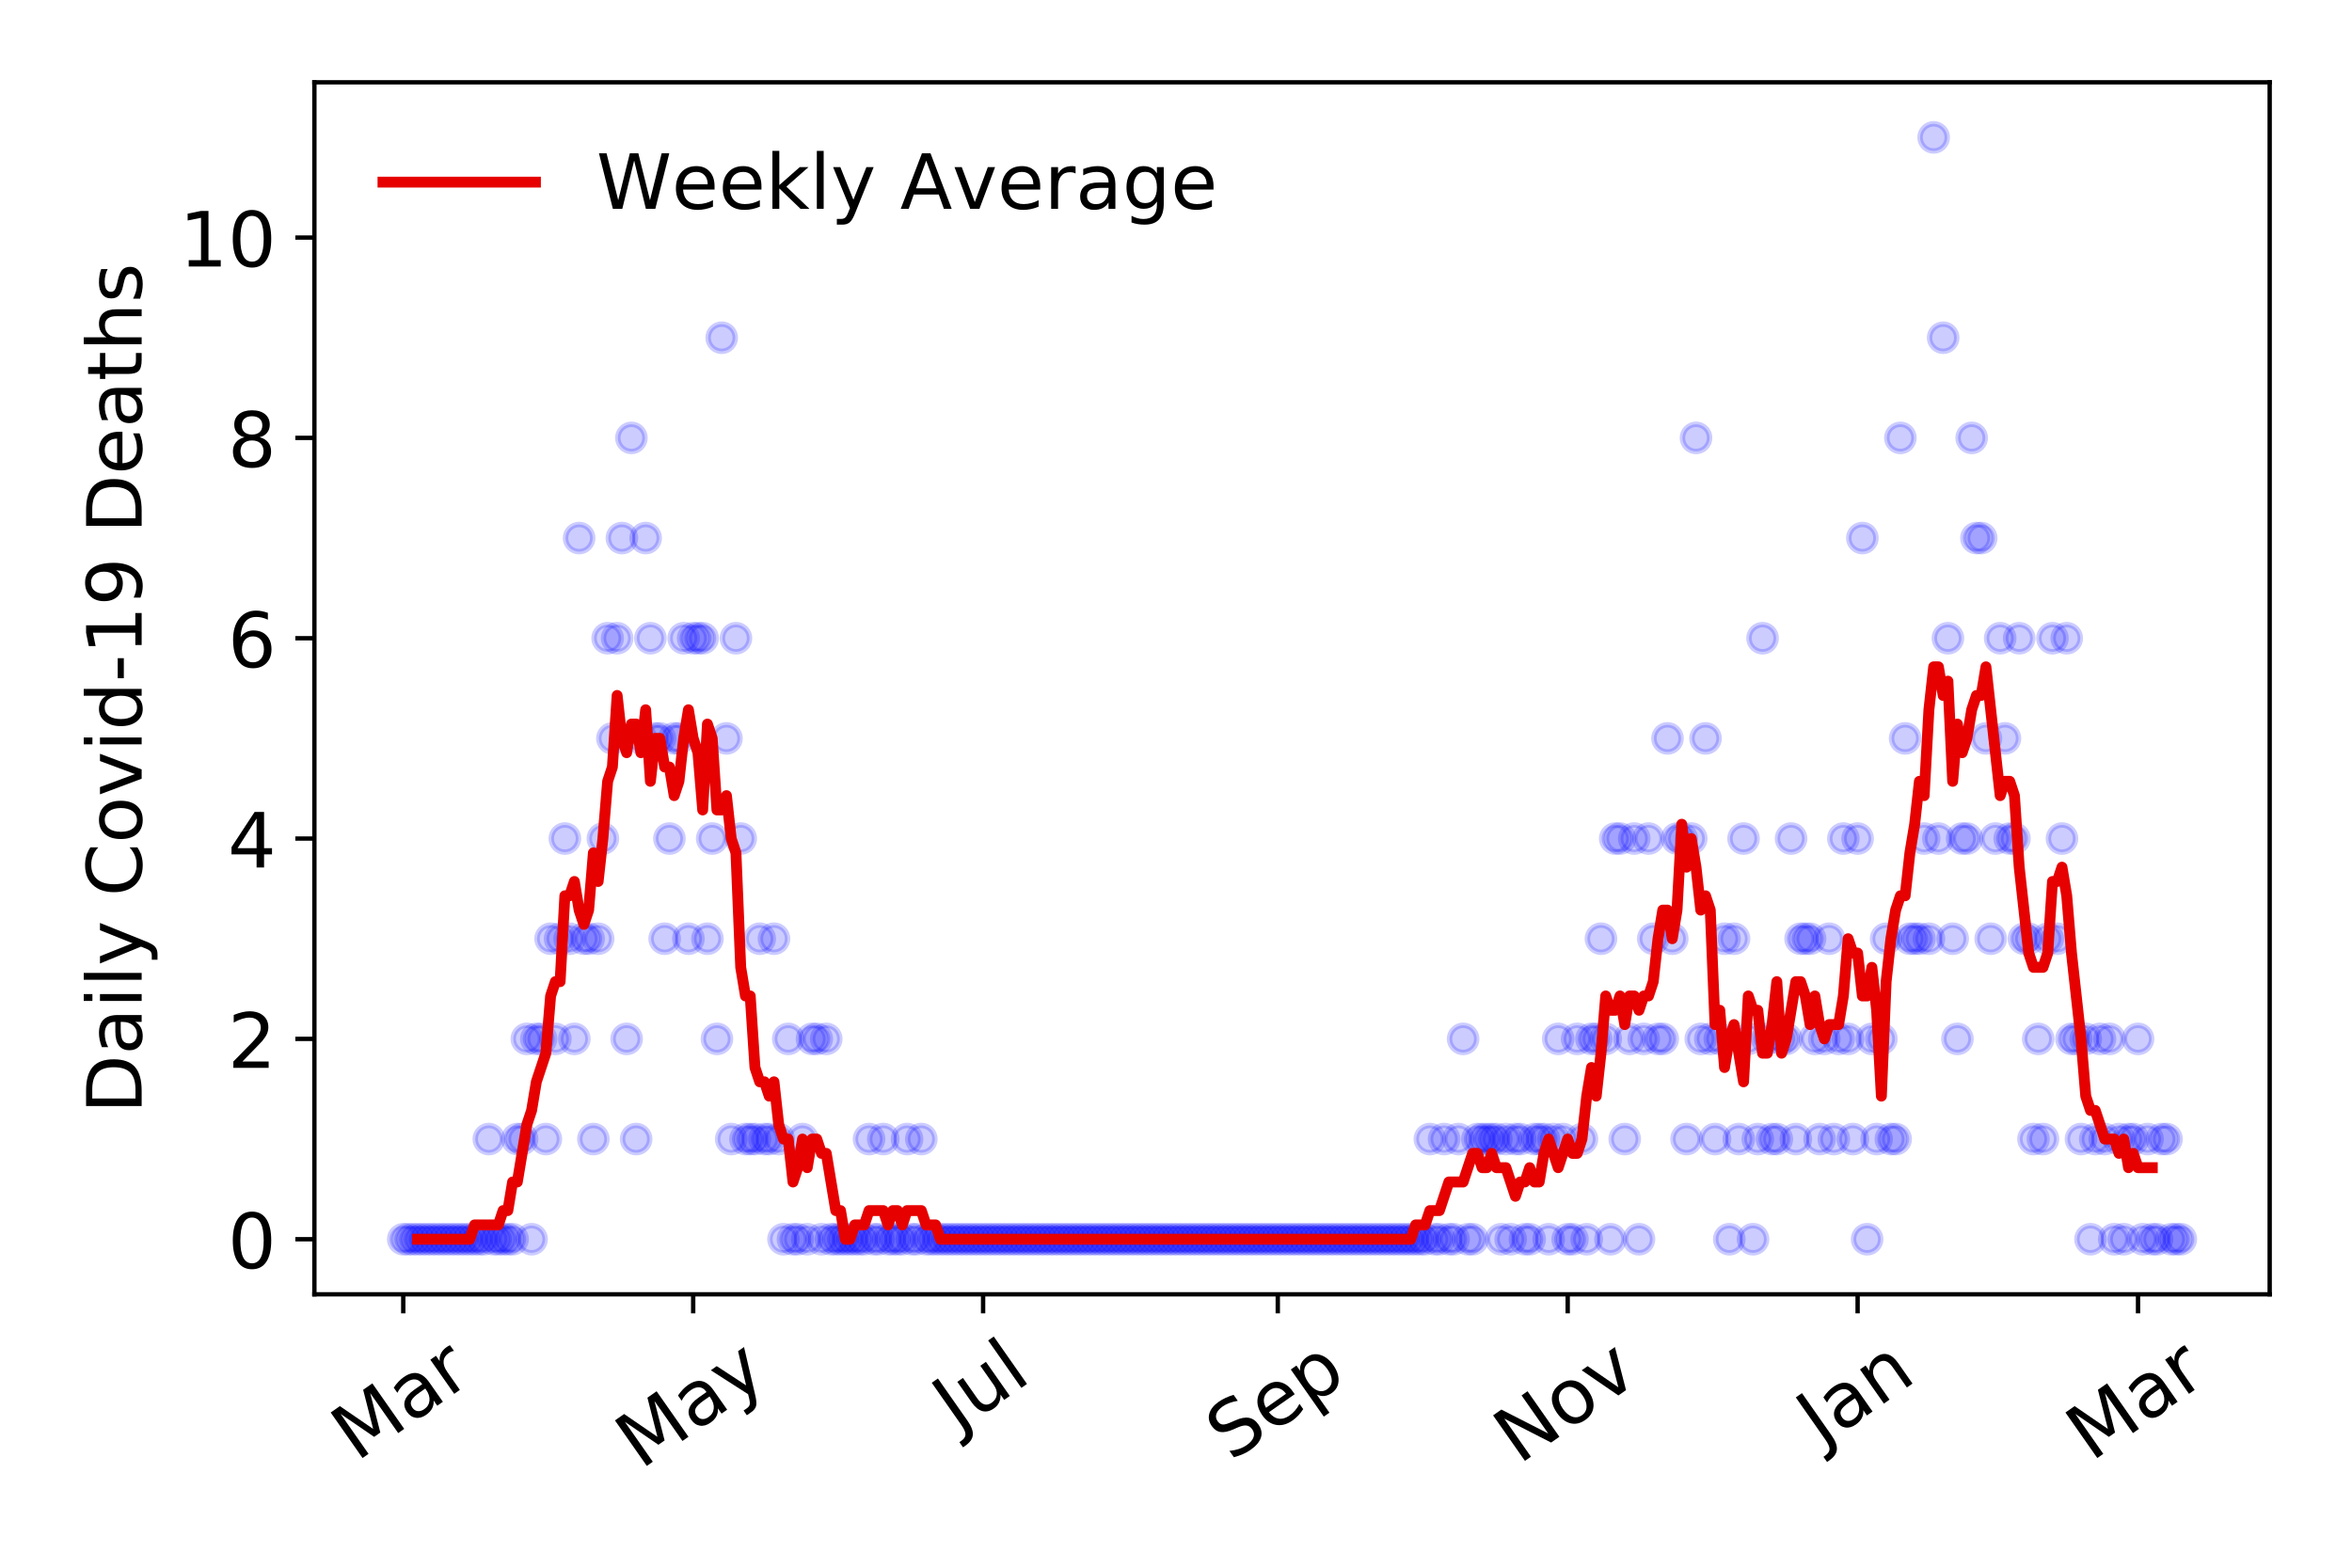 <?xml version="1.0" encoding="utf-8" standalone="no"?>
<!DOCTYPE svg PUBLIC "-//W3C//DTD SVG 1.1//EN"
  "http://www.w3.org/Graphics/SVG/1.1/DTD/svg11.dtd">
<!-- Created with matplotlib (https://matplotlib.org/) -->
<svg height="288pt" version="1.1" viewBox="0 0 432 288" width="432pt" xmlns="http://www.w3.org/2000/svg" xmlns:xlink="http://www.w3.org/1999/xlink">
 <defs>
  <style type="text/css">
*{stroke-linecap:butt;stroke-linejoin:round;}
  </style>
 </defs>
 <g id="figure_1">
  <g id="patch_1">
   <path d="M 0 288 
L 432 288 
L 432 0 
L 0 0 
z
" style="fill:#ffffff;"/>
  </g>
  <g id="axes_1">
   <g id="patch_2">
    <path d="M 57.745 237.778 
L 416.88 237.778 
L 416.88 15.12 
L 57.745 15.12 
z
" style="fill:#ffffff;"/>
   </g>
   <g id="matplotlib.axis_1">
    <g id="xtick_1">
     <g id="line2d_1">
      <defs>
       <path d="M 0 0 
L 0 3.5 
" id="m870d3f21df" style="stroke:#000000;stroke-width:0.8;"/>
      </defs>
      <g>
       <use style="stroke:#000000;stroke-width:0.8;" x="74.069" xlink:href="#m870d3f21df" y="237.778"/>
      </g>
     </g>
     <g id="text_1">
      <!-- Mar -->
      <defs>
       <path d="M 9.812 72.906 
L 24.516 72.906 
L 43.109 23.297 
L 61.812 72.906 
L 76.516 72.906 
L 76.516 0 
L 66.891 0 
L 66.891 64.016 
L 48.094 14.016 
L 38.188 14.016 
L 19.391 64.016 
L 19.391 0 
L 9.812 0 
z
" id="DejaVuSans-77"/>
       <path d="M 34.281 27.484 
Q 23.391 27.484 19.188 25 
Q 14.984 22.516 14.984 16.5 
Q 14.984 11.719 18.141 8.906 
Q 21.297 6.109 26.703 6.109 
Q 34.188 6.109 38.703 11.406 
Q 43.219 16.703 43.219 25.484 
L 43.219 27.484 
z
M 52.203 31.203 
L 52.203 0 
L 43.219 0 
L 43.219 8.297 
Q 40.141 3.328 35.547 0.953 
Q 30.953 -1.422 24.312 -1.422 
Q 15.922 -1.422 10.953 3.297 
Q 6 8.016 6 15.922 
Q 6 25.141 12.172 29.828 
Q 18.359 34.516 30.609 34.516 
L 43.219 34.516 
L 43.219 35.406 
Q 43.219 41.609 39.141 45 
Q 35.062 48.391 27.688 48.391 
Q 23 48.391 18.547 47.266 
Q 14.109 46.141 10.016 43.891 
L 10.016 52.203 
Q 14.938 54.109 19.578 55.047 
Q 24.219 56 28.609 56 
Q 40.484 56 46.344 49.844 
Q 52.203 43.703 52.203 31.203 
z
" id="DejaVuSans-97"/>
       <path d="M 41.109 46.297 
Q 39.594 47.172 37.812 47.578 
Q 36.031 48 33.891 48 
Q 26.266 48 22.188 43.047 
Q 18.109 38.094 18.109 28.812 
L 18.109 0 
L 9.078 0 
L 9.078 54.688 
L 18.109 54.688 
L 18.109 46.188 
Q 20.953 51.172 25.484 53.578 
Q 30.031 56 36.531 56 
Q 37.453 56 38.578 55.875 
Q 39.703 55.766 41.062 55.516 
z
" id="DejaVuSans-114"/>
      </defs>
      <g transform="translate(65.467 268.643)rotate(-35)scale(0.14 -0.14)">
       <use xlink:href="#DejaVuSans-77"/>
       <use x="86.279" xlink:href="#DejaVuSans-97"/>
       <use x="147.559" xlink:href="#DejaVuSans-114"/>
      </g>
     </g>
    </g>
    <g id="xtick_2">
     <g id="line2d_2">
      <g>
       <use style="stroke:#000000;stroke-width:0.8;" x="127.32" xlink:href="#m870d3f21df" y="237.778"/>
      </g>
     </g>
     <g id="text_2">
      <!-- May -->
      <defs>
       <path d="M 32.172 -5.078 
Q 28.375 -14.844 24.75 -17.812 
Q 21.141 -20.797 15.094 -20.797 
L 7.906 -20.797 
L 7.906 -13.281 
L 13.188 -13.281 
Q 16.891 -13.281 18.938 -11.516 
Q 21 -9.766 23.484 -3.219 
L 25.094 0.875 
L 2.984 54.688 
L 12.5 54.688 
L 29.594 11.922 
L 46.688 54.688 
L 56.203 54.688 
z
" id="DejaVuSans-121"/>
      </defs>
      <g transform="translate(117.68 270.094)rotate(-35)scale(0.14 -0.14)">
       <use xlink:href="#DejaVuSans-77"/>
       <use x="86.279" xlink:href="#DejaVuSans-97"/>
       <use x="147.559" xlink:href="#DejaVuSans-121"/>
      </g>
     </g>
    </g>
    <g id="xtick_3">
     <g id="line2d_3">
      <g>
       <use style="stroke:#000000;stroke-width:0.8;" x="180.57" xlink:href="#m870d3f21df" y="237.778"/>
      </g>
     </g>
     <g id="text_3">
      <!-- Jul -->
      <defs>
       <path d="M 9.812 72.906 
L 19.672 72.906 
L 19.672 5.078 
Q 19.672 -8.109 14.672 -14.062 
Q 9.672 -20.016 -1.422 -20.016 
L -5.172 -20.016 
L -5.172 -11.719 
L -2.094 -11.719 
Q 4.438 -11.719 7.125 -8.047 
Q 9.812 -4.391 9.812 5.078 
z
" id="DejaVuSans-74"/>
       <path d="M 8.5 21.578 
L 8.5 54.688 
L 17.484 54.688 
L 17.484 21.922 
Q 17.484 14.156 20.5 10.266 
Q 23.531 6.391 29.594 6.391 
Q 36.859 6.391 41.078 11.031 
Q 45.312 15.672 45.312 23.688 
L 45.312 54.688 
L 54.297 54.688 
L 54.297 0 
L 45.312 0 
L 45.312 8.406 
Q 42.047 3.422 37.719 1 
Q 33.406 -1.422 27.688 -1.422 
Q 18.266 -1.422 13.375 4.438 
Q 8.5 10.297 8.5 21.578 
z
M 31.109 56 
z
" id="DejaVuSans-117"/>
       <path d="M 9.422 75.984 
L 18.406 75.984 
L 18.406 0 
L 9.422 0 
z
" id="DejaVuSans-108"/>
      </defs>
      <g transform="translate(175.868 263.181)rotate(-35)scale(0.14 -0.14)">
       <use xlink:href="#DejaVuSans-74"/>
       <use x="29.492" xlink:href="#DejaVuSans-117"/>
       <use x="92.871" xlink:href="#DejaVuSans-108"/>
      </g>
     </g>
    </g>
    <g id="xtick_4">
     <g id="line2d_4">
      <g>
       <use style="stroke:#000000;stroke-width:0.8;" x="234.694" xlink:href="#m870d3f21df" y="237.778"/>
      </g>
     </g>
     <g id="text_4">
      <!-- Sep -->
      <defs>
       <path d="M 53.516 70.516 
L 53.516 60.891 
Q 47.906 63.578 42.922 64.891 
Q 37.938 66.219 33.297 66.219 
Q 25.25 66.219 20.875 63.094 
Q 16.5 59.969 16.5 54.203 
Q 16.5 49.359 19.406 46.891 
Q 22.312 44.438 30.422 42.922 
L 36.375 41.703 
Q 47.406 39.594 52.656 34.297 
Q 57.906 29 57.906 20.125 
Q 57.906 9.516 50.797 4.047 
Q 43.703 -1.422 29.984 -1.422 
Q 24.812 -1.422 18.969 -0.25 
Q 13.141 0.922 6.891 3.219 
L 6.891 13.375 
Q 12.891 10.016 18.656 8.297 
Q 24.422 6.594 29.984 6.594 
Q 38.422 6.594 43.016 9.906 
Q 47.609 13.234 47.609 19.391 
Q 47.609 24.75 44.312 27.781 
Q 41.016 30.812 33.5 32.328 
L 27.484 33.5 
Q 16.453 35.688 11.516 40.375 
Q 6.594 45.062 6.594 53.422 
Q 6.594 63.094 13.406 68.656 
Q 20.219 74.219 32.172 74.219 
Q 37.312 74.219 42.625 73.281 
Q 47.953 72.359 53.516 70.516 
z
" id="DejaVuSans-83"/>
       <path d="M 56.203 29.594 
L 56.203 25.203 
L 14.891 25.203 
Q 15.484 15.922 20.484 11.062 
Q 25.484 6.203 34.422 6.203 
Q 39.594 6.203 44.453 7.469 
Q 49.312 8.734 54.109 11.281 
L 54.109 2.781 
Q 49.266 0.734 44.188 -0.344 
Q 39.109 -1.422 33.891 -1.422 
Q 20.797 -1.422 13.156 6.188 
Q 5.516 13.812 5.516 26.812 
Q 5.516 40.234 12.766 48.109 
Q 20.016 56 32.328 56 
Q 43.359 56 49.781 48.891 
Q 56.203 41.797 56.203 29.594 
z
M 47.219 32.234 
Q 47.125 39.594 43.094 43.984 
Q 39.062 48.391 32.422 48.391 
Q 24.906 48.391 20.391 44.141 
Q 15.875 39.891 15.188 32.172 
z
" id="DejaVuSans-101"/>
       <path d="M 18.109 8.203 
L 18.109 -20.797 
L 9.078 -20.797 
L 9.078 54.688 
L 18.109 54.688 
L 18.109 46.391 
Q 20.953 51.266 25.266 53.625 
Q 29.594 56 35.594 56 
Q 45.562 56 51.781 48.094 
Q 58.016 40.188 58.016 27.297 
Q 58.016 14.406 51.781 6.484 
Q 45.562 -1.422 35.594 -1.422 
Q 29.594 -1.422 25.266 0.953 
Q 20.953 3.328 18.109 8.203 
z
M 48.688 27.297 
Q 48.688 37.203 44.609 42.844 
Q 40.531 48.484 33.406 48.484 
Q 26.266 48.484 22.188 42.844 
Q 18.109 37.203 18.109 27.297 
Q 18.109 17.391 22.188 11.75 
Q 26.266 6.109 33.406 6.109 
Q 40.531 6.109 44.609 11.75 
Q 48.688 17.391 48.688 27.297 
z
" id="DejaVuSans-112"/>
      </defs>
      <g transform="translate(226.101 268.629)rotate(-35)scale(0.14 -0.14)">
       <use xlink:href="#DejaVuSans-83"/>
       <use x="63.477" xlink:href="#DejaVuSans-101"/>
       <use x="125" xlink:href="#DejaVuSans-112"/>
      </g>
     </g>
    </g>
    <g id="xtick_5">
     <g id="line2d_5">
      <g>
       <use style="stroke:#000000;stroke-width:0.8;" x="287.944" xlink:href="#m870d3f21df" y="237.778"/>
      </g>
     </g>
     <g id="text_5">
      <!-- Nov -->
      <defs>
       <path d="M 9.812 72.906 
L 23.094 72.906 
L 55.422 11.922 
L 55.422 72.906 
L 64.984 72.906 
L 64.984 0 
L 51.703 0 
L 19.391 60.984 
L 19.391 0 
L 9.812 0 
z
" id="DejaVuSans-78"/>
       <path d="M 30.609 48.391 
Q 23.391 48.391 19.188 42.75 
Q 14.984 37.109 14.984 27.297 
Q 14.984 17.484 19.156 11.844 
Q 23.344 6.203 30.609 6.203 
Q 37.797 6.203 41.984 11.859 
Q 46.188 17.531 46.188 27.297 
Q 46.188 37.016 41.984 42.703 
Q 37.797 48.391 30.609 48.391 
z
M 30.609 56 
Q 42.328 56 49.016 48.375 
Q 55.719 40.766 55.719 27.297 
Q 55.719 13.875 49.016 6.219 
Q 42.328 -1.422 30.609 -1.422 
Q 18.844 -1.422 12.172 6.219 
Q 5.516 13.875 5.516 27.297 
Q 5.516 40.766 12.172 48.375 
Q 18.844 56 30.609 56 
z
" id="DejaVuSans-111"/>
       <path d="M 2.984 54.688 
L 12.5 54.688 
L 29.594 8.797 
L 46.688 54.688 
L 56.203 54.688 
L 35.688 0 
L 23.484 0 
z
" id="DejaVuSans-118"/>
      </defs>
      <g transform="translate(278.968 269.166)rotate(-35)scale(0.14 -0.14)">
       <use xlink:href="#DejaVuSans-78"/>
       <use x="74.805" xlink:href="#DejaVuSans-111"/>
       <use x="135.986" xlink:href="#DejaVuSans-118"/>
      </g>
     </g>
    </g>
    <g id="xtick_6">
     <g id="line2d_6">
      <g>
       <use style="stroke:#000000;stroke-width:0.8;" x="341.195" xlink:href="#m870d3f21df" y="237.778"/>
      </g>
     </g>
     <g id="text_6">
      <!-- Jan -->
      <defs>
       <path d="M 54.891 33.016 
L 54.891 0 
L 45.906 0 
L 45.906 32.719 
Q 45.906 40.484 42.875 44.328 
Q 39.844 48.188 33.797 48.188 
Q 26.516 48.188 22.312 43.547 
Q 18.109 38.922 18.109 30.906 
L 18.109 0 
L 9.078 0 
L 9.078 54.688 
L 18.109 54.688 
L 18.109 46.188 
Q 21.344 51.125 25.703 53.562 
Q 30.078 56 35.797 56 
Q 45.219 56 50.047 50.172 
Q 54.891 44.344 54.891 33.016 
z
" id="DejaVuSans-110"/>
      </defs>
      <g transform="translate(334.571 265.871)rotate(-35)scale(0.14 -0.14)">
       <use xlink:href="#DejaVuSans-74"/>
       <use x="29.492" xlink:href="#DejaVuSans-97"/>
       <use x="90.771" xlink:href="#DejaVuSans-110"/>
      </g>
     </g>
    </g>
    <g id="xtick_7">
     <g id="line2d_7">
      <g>
       <use style="stroke:#000000;stroke-width:0.8;" x="392.699" xlink:href="#m870d3f21df" y="237.778"/>
      </g>
     </g>
     <g id="text_7">
      <!-- Mar -->
      <g transform="translate(384.096 268.643)rotate(-35)scale(0.14 -0.14)">
       <use xlink:href="#DejaVuSans-77"/>
       <use x="86.279" xlink:href="#DejaVuSans-97"/>
       <use x="147.559" xlink:href="#DejaVuSans-114"/>
      </g>
     </g>
    </g>
   </g>
   <g id="matplotlib.axis_2">
    <g id="ytick_1">
     <g id="line2d_8">
      <defs>
       <path d="M 0 0 
L -3.5 0 
" id="me35b5292f2" style="stroke:#000000;stroke-width:0.8;"/>
      </defs>
      <g>
       <use style="stroke:#000000;stroke-width:0.8;" x="57.745" xlink:href="#me35b5292f2" y="227.657"/>
      </g>
     </g>
     <g id="text_8">
      <!-- 0 -->
      <defs>
       <path d="M 31.781 66.406 
Q 24.172 66.406 20.328 58.906 
Q 16.5 51.422 16.5 36.375 
Q 16.5 21.391 20.328 13.891 
Q 24.172 6.391 31.781 6.391 
Q 39.453 6.391 43.281 13.891 
Q 47.125 21.391 47.125 36.375 
Q 47.125 51.422 43.281 58.906 
Q 39.453 66.406 31.781 66.406 
z
M 31.781 74.219 
Q 44.047 74.219 50.516 64.516 
Q 56.984 54.828 56.984 36.375 
Q 56.984 17.969 50.516 8.266 
Q 44.047 -1.422 31.781 -1.422 
Q 19.531 -1.422 13.062 8.266 
Q 6.594 17.969 6.594 36.375 
Q 6.594 54.828 13.062 64.516 
Q 19.531 74.219 31.781 74.219 
z
" id="DejaVuSans-48"/>
      </defs>
      <g transform="translate(41.837 232.976)scale(0.14 -0.14)">
       <use xlink:href="#DejaVuSans-48"/>
      </g>
     </g>
    </g>
    <g id="ytick_2">
     <g id="line2d_9">
      <g>
       <use style="stroke:#000000;stroke-width:0.8;" x="57.745" xlink:href="#me35b5292f2" y="190.854"/>
      </g>
     </g>
     <g id="text_9">
      <!-- 2 -->
      <defs>
       <path d="M 19.188 8.297 
L 53.609 8.297 
L 53.609 0 
L 7.328 0 
L 7.328 8.297 
Q 12.938 14.109 22.625 23.891 
Q 32.328 33.688 34.812 36.531 
Q 39.547 41.844 41.422 45.531 
Q 43.312 49.219 43.312 52.781 
Q 43.312 58.594 39.234 62.25 
Q 35.156 65.922 28.609 65.922 
Q 23.969 65.922 18.812 64.312 
Q 13.672 62.703 7.812 59.422 
L 7.812 69.391 
Q 13.766 71.781 18.938 73 
Q 24.125 74.219 28.422 74.219 
Q 39.75 74.219 46.484 68.547 
Q 53.219 62.891 53.219 53.422 
Q 53.219 48.922 51.531 44.891 
Q 49.859 40.875 45.406 35.406 
Q 44.188 33.984 37.641 27.219 
Q 31.109 20.453 19.188 8.297 
z
" id="DejaVuSans-50"/>
      </defs>
      <g transform="translate(41.837 196.173)scale(0.14 -0.14)">
       <use xlink:href="#DejaVuSans-50"/>
      </g>
     </g>
    </g>
    <g id="ytick_3">
     <g id="line2d_10">
      <g>
       <use style="stroke:#000000;stroke-width:0.8;" x="57.745" xlink:href="#me35b5292f2" y="154.051"/>
      </g>
     </g>
     <g id="text_10">
      <!-- 4 -->
      <defs>
       <path d="M 37.797 64.312 
L 12.891 25.391 
L 37.797 25.391 
z
M 35.203 72.906 
L 47.609 72.906 
L 47.609 25.391 
L 58.016 25.391 
L 58.016 17.188 
L 47.609 17.188 
L 47.609 0 
L 37.797 0 
L 37.797 17.188 
L 4.891 17.188 
L 4.891 26.703 
z
" id="DejaVuSans-52"/>
      </defs>
      <g transform="translate(41.837 159.37)scale(0.14 -0.14)">
       <use xlink:href="#DejaVuSans-52"/>
      </g>
     </g>
    </g>
    <g id="ytick_4">
     <g id="line2d_11">
      <g>
       <use style="stroke:#000000;stroke-width:0.8;" x="57.745" xlink:href="#me35b5292f2" y="117.248"/>
      </g>
     </g>
     <g id="text_11">
      <!-- 6 -->
      <defs>
       <path d="M 33.016 40.375 
Q 26.375 40.375 22.484 35.828 
Q 18.609 31.297 18.609 23.391 
Q 18.609 15.531 22.484 10.953 
Q 26.375 6.391 33.016 6.391 
Q 39.656 6.391 43.531 10.953 
Q 47.406 15.531 47.406 23.391 
Q 47.406 31.297 43.531 35.828 
Q 39.656 40.375 33.016 40.375 
z
M 52.594 71.297 
L 52.594 62.312 
Q 48.875 64.062 45.094 64.984 
Q 41.312 65.922 37.594 65.922 
Q 27.828 65.922 22.672 59.328 
Q 17.531 52.734 16.797 39.406 
Q 19.672 43.656 24.016 45.922 
Q 28.375 48.188 33.594 48.188 
Q 44.578 48.188 50.953 41.516 
Q 57.328 34.859 57.328 23.391 
Q 57.328 12.156 50.688 5.359 
Q 44.047 -1.422 33.016 -1.422 
Q 20.359 -1.422 13.672 8.266 
Q 6.984 17.969 6.984 36.375 
Q 6.984 53.656 15.188 63.938 
Q 23.391 74.219 37.203 74.219 
Q 40.922 74.219 44.703 73.484 
Q 48.484 72.75 52.594 71.297 
z
" id="DejaVuSans-54"/>
      </defs>
      <g transform="translate(41.837 122.567)scale(0.14 -0.14)">
       <use xlink:href="#DejaVuSans-54"/>
      </g>
     </g>
    </g>
    <g id="ytick_5">
     <g id="line2d_12">
      <g>
       <use style="stroke:#000000;stroke-width:0.8;" x="57.745" xlink:href="#me35b5292f2" y="80.445"/>
      </g>
     </g>
     <g id="text_12">
      <!-- 8 -->
      <defs>
       <path d="M 31.781 34.625 
Q 24.75 34.625 20.719 30.859 
Q 16.703 27.094 16.703 20.516 
Q 16.703 13.922 20.719 10.156 
Q 24.75 6.391 31.781 6.391 
Q 38.812 6.391 42.859 10.172 
Q 46.922 13.969 46.922 20.516 
Q 46.922 27.094 42.891 30.859 
Q 38.875 34.625 31.781 34.625 
z
M 21.922 38.812 
Q 15.578 40.375 12.031 44.719 
Q 8.5 49.078 8.5 55.328 
Q 8.5 64.062 14.719 69.141 
Q 20.953 74.219 31.781 74.219 
Q 42.672 74.219 48.875 69.141 
Q 55.078 64.062 55.078 55.328 
Q 55.078 49.078 51.531 44.719 
Q 48 40.375 41.703 38.812 
Q 48.828 37.156 52.797 32.312 
Q 56.781 27.484 56.781 20.516 
Q 56.781 9.906 50.312 4.234 
Q 43.844 -1.422 31.781 -1.422 
Q 19.734 -1.422 13.25 4.234 
Q 6.781 9.906 6.781 20.516 
Q 6.781 27.484 10.781 32.312 
Q 14.797 37.156 21.922 38.812 
z
M 18.312 54.391 
Q 18.312 48.734 21.844 45.562 
Q 25.391 42.391 31.781 42.391 
Q 38.141 42.391 41.719 45.562 
Q 45.312 48.734 45.312 54.391 
Q 45.312 60.062 41.719 63.234 
Q 38.141 66.406 31.781 66.406 
Q 25.391 66.406 21.844 63.234 
Q 18.312 60.062 18.312 54.391 
z
" id="DejaVuSans-56"/>
      </defs>
      <g transform="translate(41.837 85.764)scale(0.14 -0.14)">
       <use xlink:href="#DejaVuSans-56"/>
      </g>
     </g>
    </g>
    <g id="ytick_6">
     <g id="line2d_13">
      <g>
       <use style="stroke:#000000;stroke-width:0.8;" x="57.745" xlink:href="#me35b5292f2" y="43.642"/>
      </g>
     </g>
     <g id="text_13">
      <!-- 10 -->
      <defs>
       <path d="M 12.406 8.297 
L 28.516 8.297 
L 28.516 63.922 
L 10.984 60.406 
L 10.984 69.391 
L 28.422 72.906 
L 38.281 72.906 
L 38.281 8.297 
L 54.391 8.297 
L 54.391 0 
L 12.406 0 
z
" id="DejaVuSans-49"/>
      </defs>
      <g transform="translate(32.93 48.961)scale(0.14 -0.14)">
       <use xlink:href="#DejaVuSans-49"/>
       <use x="63.623" xlink:href="#DejaVuSans-48"/>
      </g>
     </g>
    </g>
    <g id="text_14">
     <!-- Daily Covid-19 Deaths -->
     <defs>
      <path d="M 19.672 64.797 
L 19.672 8.109 
L 31.594 8.109 
Q 46.688 8.109 53.688 14.938 
Q 60.688 21.781 60.688 36.531 
Q 60.688 51.172 53.688 57.984 
Q 46.688 64.797 31.594 64.797 
z
M 9.812 72.906 
L 30.078 72.906 
Q 51.266 72.906 61.172 64.094 
Q 71.094 55.281 71.094 36.531 
Q 71.094 17.672 61.125 8.828 
Q 51.172 0 30.078 0 
L 9.812 0 
z
" id="DejaVuSans-68"/>
      <path d="M 9.422 54.688 
L 18.406 54.688 
L 18.406 0 
L 9.422 0 
z
M 9.422 75.984 
L 18.406 75.984 
L 18.406 64.594 
L 9.422 64.594 
z
" id="DejaVuSans-105"/>
      <path id="DejaVuSans-32"/>
      <path d="M 64.406 67.281 
L 64.406 56.891 
Q 59.422 61.531 53.781 63.812 
Q 48.141 66.109 41.797 66.109 
Q 29.297 66.109 22.656 58.469 
Q 16.016 50.828 16.016 36.375 
Q 16.016 21.969 22.656 14.328 
Q 29.297 6.688 41.797 6.688 
Q 48.141 6.688 53.781 8.984 
Q 59.422 11.281 64.406 15.922 
L 64.406 5.609 
Q 59.234 2.094 53.438 0.328 
Q 47.656 -1.422 41.219 -1.422 
Q 24.656 -1.422 15.125 8.703 
Q 5.609 18.844 5.609 36.375 
Q 5.609 53.953 15.125 64.078 
Q 24.656 74.219 41.219 74.219 
Q 47.75 74.219 53.531 72.484 
Q 59.328 70.75 64.406 67.281 
z
" id="DejaVuSans-67"/>
      <path d="M 45.406 46.391 
L 45.406 75.984 
L 54.391 75.984 
L 54.391 0 
L 45.406 0 
L 45.406 8.203 
Q 42.578 3.328 38.25 0.953 
Q 33.938 -1.422 27.875 -1.422 
Q 17.969 -1.422 11.734 6.484 
Q 5.516 14.406 5.516 27.297 
Q 5.516 40.188 11.734 48.094 
Q 17.969 56 27.875 56 
Q 33.938 56 38.25 53.625 
Q 42.578 51.266 45.406 46.391 
z
M 14.797 27.297 
Q 14.797 17.391 18.875 11.75 
Q 22.953 6.109 30.078 6.109 
Q 37.203 6.109 41.297 11.75 
Q 45.406 17.391 45.406 27.297 
Q 45.406 37.203 41.297 42.844 
Q 37.203 48.484 30.078 48.484 
Q 22.953 48.484 18.875 42.844 
Q 14.797 37.203 14.797 27.297 
z
" id="DejaVuSans-100"/>
      <path d="M 4.891 31.391 
L 31.203 31.391 
L 31.203 23.391 
L 4.891 23.391 
z
" id="DejaVuSans-45"/>
      <path d="M 10.984 1.516 
L 10.984 10.5 
Q 14.703 8.734 18.5 7.812 
Q 22.312 6.891 25.984 6.891 
Q 35.75 6.891 40.891 13.453 
Q 46.047 20.016 46.781 33.406 
Q 43.953 29.203 39.594 26.953 
Q 35.25 24.703 29.984 24.703 
Q 19.047 24.703 12.672 31.312 
Q 6.297 37.938 6.297 49.422 
Q 6.297 60.641 12.938 67.422 
Q 19.578 74.219 30.609 74.219 
Q 43.266 74.219 49.922 64.516 
Q 56.594 54.828 56.594 36.375 
Q 56.594 19.141 48.406 8.859 
Q 40.234 -1.422 26.422 -1.422 
Q 22.703 -1.422 18.891 -0.688 
Q 15.094 0.047 10.984 1.516 
z
M 30.609 32.422 
Q 37.25 32.422 41.125 36.953 
Q 45.016 41.5 45.016 49.422 
Q 45.016 57.281 41.125 61.844 
Q 37.25 66.406 30.609 66.406 
Q 23.969 66.406 20.094 61.844 
Q 16.219 57.281 16.219 49.422 
Q 16.219 41.5 20.094 36.953 
Q 23.969 32.422 30.609 32.422 
z
" id="DejaVuSans-57"/>
      <path d="M 18.312 70.219 
L 18.312 54.688 
L 36.812 54.688 
L 36.812 47.703 
L 18.312 47.703 
L 18.312 18.016 
Q 18.312 11.328 20.141 9.422 
Q 21.969 7.516 27.594 7.516 
L 36.812 7.516 
L 36.812 0 
L 27.594 0 
Q 17.188 0 13.234 3.875 
Q 9.281 7.766 9.281 18.016 
L 9.281 47.703 
L 2.688 47.703 
L 2.688 54.688 
L 9.281 54.688 
L 9.281 70.219 
z
" id="DejaVuSans-116"/>
      <path d="M 54.891 33.016 
L 54.891 0 
L 45.906 0 
L 45.906 32.719 
Q 45.906 40.484 42.875 44.328 
Q 39.844 48.188 33.797 48.188 
Q 26.516 48.188 22.312 43.547 
Q 18.109 38.922 18.109 30.906 
L 18.109 0 
L 9.078 0 
L 9.078 75.984 
L 18.109 75.984 
L 18.109 46.188 
Q 21.344 51.125 25.703 53.562 
Q 30.078 56 35.797 56 
Q 45.219 56 50.047 50.172 
Q 54.891 44.344 54.891 33.016 
z
" id="DejaVuSans-104"/>
      <path d="M 44.281 53.078 
L 44.281 44.578 
Q 40.484 46.531 36.375 47.5 
Q 32.281 48.484 27.875 48.484 
Q 21.188 48.484 17.844 46.438 
Q 14.5 44.391 14.5 40.281 
Q 14.5 37.156 16.891 35.375 
Q 19.281 33.594 26.516 31.984 
L 29.594 31.297 
Q 39.156 29.25 43.188 25.516 
Q 47.219 21.781 47.219 15.094 
Q 47.219 7.469 41.188 3.016 
Q 35.156 -1.422 24.609 -1.422 
Q 20.219 -1.422 15.453 -0.562 
Q 10.688 0.297 5.422 2 
L 5.422 11.281 
Q 10.406 8.688 15.234 7.391 
Q 20.062 6.109 24.812 6.109 
Q 31.156 6.109 34.562 8.281 
Q 37.984 10.453 37.984 14.406 
Q 37.984 18.062 35.516 20.016 
Q 33.062 21.969 24.703 23.781 
L 21.578 24.516 
Q 13.234 26.266 9.516 29.906 
Q 5.812 33.547 5.812 39.891 
Q 5.812 47.609 11.281 51.797 
Q 16.75 56 26.812 56 
Q 31.781 56 36.172 55.266 
Q 40.578 54.547 44.281 53.078 
z
" id="DejaVuSans-115"/>
     </defs>
     <g transform="translate(26.018 204.56)rotate(-90)scale(0.14 -0.14)">
      <use xlink:href="#DejaVuSans-68"/>
      <use x="77.002" xlink:href="#DejaVuSans-97"/>
      <use x="138.281" xlink:href="#DejaVuSans-105"/>
      <use x="166.064" xlink:href="#DejaVuSans-108"/>
      <use x="193.848" xlink:href="#DejaVuSans-121"/>
      <use x="253.027" xlink:href="#DejaVuSans-32"/>
      <use x="284.814" xlink:href="#DejaVuSans-67"/>
      <use x="354.639" xlink:href="#DejaVuSans-111"/>
      <use x="415.82" xlink:href="#DejaVuSans-118"/>
      <use x="475" xlink:href="#DejaVuSans-105"/>
      <use x="502.783" xlink:href="#DejaVuSans-100"/>
      <use x="566.26" xlink:href="#DejaVuSans-45"/>
      <use x="602.344" xlink:href="#DejaVuSans-49"/>
      <use x="665.967" xlink:href="#DejaVuSans-57"/>
      <use x="729.59" xlink:href="#DejaVuSans-32"/>
      <use x="761.377" xlink:href="#DejaVuSans-68"/>
      <use x="838.379" xlink:href="#DejaVuSans-101"/>
      <use x="899.902" xlink:href="#DejaVuSans-97"/>
      <use x="961.182" xlink:href="#DejaVuSans-116"/>
      <use x="1000.391" xlink:href="#DejaVuSans-104"/>
      <use x="1063.77" xlink:href="#DejaVuSans-115"/>
     </g>
    </g>
   </g>
   <g id="line2d_14">
    <defs>
     <path d="M 0 2.5 
C 0.663 2.5 1.299 2.237 1.768 1.768 
C 2.237 1.299 2.5 0.663 2.5 0 
C 2.5 -0.663 2.237 -1.299 1.768 -1.768 
C 1.299 -2.237 0.663 -2.5 0 -2.5 
C -0.663 -2.5 -1.299 -2.237 -1.768 -1.768 
C -2.237 -1.299 -2.5 -0.663 -2.5 0 
C -2.5 0.663 -2.237 1.299 -1.768 1.768 
C -1.299 2.237 -0.663 2.5 0 2.5 
z
" id="m89f00dd4aa" style="stroke:#0000ff;stroke-opacity:0.2;"/>
    </defs>
    <g clip-path="url(#p0d9922a381)">
     <use style="fill:#0000ff;fill-opacity:0.2;stroke:#0000ff;stroke-opacity:0.2;" x="74.069" xlink:href="#m89f00dd4aa" y="227.657"/>
     <use style="fill:#0000ff;fill-opacity:0.2;stroke:#0000ff;stroke-opacity:0.2;" x="74.942" xlink:href="#m89f00dd4aa" y="227.657"/>
     <use style="fill:#0000ff;fill-opacity:0.2;stroke:#0000ff;stroke-opacity:0.2;" x="75.815" xlink:href="#m89f00dd4aa" y="227.657"/>
     <use style="fill:#0000ff;fill-opacity:0.2;stroke:#0000ff;stroke-opacity:0.2;" x="76.688" xlink:href="#m89f00dd4aa" y="227.657"/>
     <use style="fill:#0000ff;fill-opacity:0.2;stroke:#0000ff;stroke-opacity:0.2;" x="77.561" xlink:href="#m89f00dd4aa" y="227.657"/>
     <use style="fill:#0000ff;fill-opacity:0.2;stroke:#0000ff;stroke-opacity:0.2;" x="78.434" xlink:href="#m89f00dd4aa" y="227.657"/>
     <use style="fill:#0000ff;fill-opacity:0.2;stroke:#0000ff;stroke-opacity:0.2;" x="79.307" xlink:href="#m89f00dd4aa" y="227.657"/>
     <use style="fill:#0000ff;fill-opacity:0.2;stroke:#0000ff;stroke-opacity:0.2;" x="80.18" xlink:href="#m89f00dd4aa" y="227.657"/>
     <use style="fill:#0000ff;fill-opacity:0.2;stroke:#0000ff;stroke-opacity:0.2;" x="81.053" xlink:href="#m89f00dd4aa" y="227.657"/>
     <use style="fill:#0000ff;fill-opacity:0.2;stroke:#0000ff;stroke-opacity:0.2;" x="81.926" xlink:href="#m89f00dd4aa" y="227.657"/>
     <use style="fill:#0000ff;fill-opacity:0.2;stroke:#0000ff;stroke-opacity:0.2;" x="82.799" xlink:href="#m89f00dd4aa" y="227.657"/>
     <use style="fill:#0000ff;fill-opacity:0.2;stroke:#0000ff;stroke-opacity:0.2;" x="83.672" xlink:href="#m89f00dd4aa" y="227.657"/>
     <use style="fill:#0000ff;fill-opacity:0.2;stroke:#0000ff;stroke-opacity:0.2;" x="84.545" xlink:href="#m89f00dd4aa" y="227.657"/>
     <use style="fill:#0000ff;fill-opacity:0.2;stroke:#0000ff;stroke-opacity:0.2;" x="85.418" xlink:href="#m89f00dd4aa" y="227.657"/>
     <use style="fill:#0000ff;fill-opacity:0.2;stroke:#0000ff;stroke-opacity:0.2;" x="86.291" xlink:href="#m89f00dd4aa" y="227.657"/>
     <use style="fill:#0000ff;fill-opacity:0.2;stroke:#0000ff;stroke-opacity:0.2;" x="87.164" xlink:href="#m89f00dd4aa" y="227.657"/>
     <use style="fill:#0000ff;fill-opacity:0.2;stroke:#0000ff;stroke-opacity:0.2;" x="88.037" xlink:href="#m89f00dd4aa" y="227.657"/>
     <use style="fill:#0000ff;fill-opacity:0.2;stroke:#0000ff;stroke-opacity:0.2;" x="88.91" xlink:href="#m89f00dd4aa" y="227.657"/>
     <use style="fill:#0000ff;fill-opacity:0.2;stroke:#0000ff;stroke-opacity:0.2;" x="89.783" xlink:href="#m89f00dd4aa" y="209.256"/>
     <use style="fill:#0000ff;fill-opacity:0.2;stroke:#0000ff;stroke-opacity:0.2;" x="90.656" xlink:href="#m89f00dd4aa" y="227.657"/>
     <use style="fill:#0000ff;fill-opacity:0.2;stroke:#0000ff;stroke-opacity:0.2;" x="91.528" xlink:href="#m89f00dd4aa" y="227.657"/>
     <use style="fill:#0000ff;fill-opacity:0.2;stroke:#0000ff;stroke-opacity:0.2;" x="92.401" xlink:href="#m89f00dd4aa" y="227.657"/>
     <use style="fill:#0000ff;fill-opacity:0.2;stroke:#0000ff;stroke-opacity:0.2;" x="93.274" xlink:href="#m89f00dd4aa" y="227.657"/>
     <use style="fill:#0000ff;fill-opacity:0.2;stroke:#0000ff;stroke-opacity:0.2;" x="94.147" xlink:href="#m89f00dd4aa" y="227.657"/>
     <use style="fill:#0000ff;fill-opacity:0.2;stroke:#0000ff;stroke-opacity:0.2;" x="95.02" xlink:href="#m89f00dd4aa" y="209.256"/>
     <use style="fill:#0000ff;fill-opacity:0.2;stroke:#0000ff;stroke-opacity:0.2;" x="95.893" xlink:href="#m89f00dd4aa" y="209.256"/>
     <use style="fill:#0000ff;fill-opacity:0.2;stroke:#0000ff;stroke-opacity:0.2;" x="96.766" xlink:href="#m89f00dd4aa" y="190.854"/>
     <use style="fill:#0000ff;fill-opacity:0.2;stroke:#0000ff;stroke-opacity:0.2;" x="97.639" xlink:href="#m89f00dd4aa" y="227.657"/>
     <use style="fill:#0000ff;fill-opacity:0.2;stroke:#0000ff;stroke-opacity:0.2;" x="98.512" xlink:href="#m89f00dd4aa" y="190.854"/>
     <use style="fill:#0000ff;fill-opacity:0.2;stroke:#0000ff;stroke-opacity:0.2;" x="99.385" xlink:href="#m89f00dd4aa" y="190.854"/>
     <use style="fill:#0000ff;fill-opacity:0.2;stroke:#0000ff;stroke-opacity:0.2;" x="100.258" xlink:href="#m89f00dd4aa" y="209.256"/>
     <use style="fill:#0000ff;fill-opacity:0.2;stroke:#0000ff;stroke-opacity:0.2;" x="101.131" xlink:href="#m89f00dd4aa" y="172.453"/>
     <use style="fill:#0000ff;fill-opacity:0.2;stroke:#0000ff;stroke-opacity:0.2;" x="102.004" xlink:href="#m89f00dd4aa" y="190.854"/>
     <use style="fill:#0000ff;fill-opacity:0.2;stroke:#0000ff;stroke-opacity:0.2;" x="102.877" xlink:href="#m89f00dd4aa" y="172.453"/>
     <use style="fill:#0000ff;fill-opacity:0.2;stroke:#0000ff;stroke-opacity:0.2;" x="103.75" xlink:href="#m89f00dd4aa" y="154.051"/>
     <use style="fill:#0000ff;fill-opacity:0.2;stroke:#0000ff;stroke-opacity:0.2;" x="104.623" xlink:href="#m89f00dd4aa" y="172.453"/>
     <use style="fill:#0000ff;fill-opacity:0.2;stroke:#0000ff;stroke-opacity:0.2;" x="105.496" xlink:href="#m89f00dd4aa" y="190.854"/>
     <use style="fill:#0000ff;fill-opacity:0.2;stroke:#0000ff;stroke-opacity:0.2;" x="106.369" xlink:href="#m89f00dd4aa" y="98.847"/>
     <use style="fill:#0000ff;fill-opacity:0.2;stroke:#0000ff;stroke-opacity:0.2;" x="107.242" xlink:href="#m89f00dd4aa" y="172.453"/>
     <use style="fill:#0000ff;fill-opacity:0.2;stroke:#0000ff;stroke-opacity:0.2;" x="108.115" xlink:href="#m89f00dd4aa" y="172.453"/>
     <use style="fill:#0000ff;fill-opacity:0.2;stroke:#0000ff;stroke-opacity:0.2;" x="108.988" xlink:href="#m89f00dd4aa" y="209.256"/>
     <use style="fill:#0000ff;fill-opacity:0.2;stroke:#0000ff;stroke-opacity:0.2;" x="109.861" xlink:href="#m89f00dd4aa" y="172.453"/>
     <use style="fill:#0000ff;fill-opacity:0.2;stroke:#0000ff;stroke-opacity:0.2;" x="110.734" xlink:href="#m89f00dd4aa" y="154.051"/>
     <use style="fill:#0000ff;fill-opacity:0.2;stroke:#0000ff;stroke-opacity:0.2;" x="111.607" xlink:href="#m89f00dd4aa" y="117.248"/>
     <use style="fill:#0000ff;fill-opacity:0.2;stroke:#0000ff;stroke-opacity:0.2;" x="112.479" xlink:href="#m89f00dd4aa" y="135.65"/>
     <use style="fill:#0000ff;fill-opacity:0.2;stroke:#0000ff;stroke-opacity:0.2;" x="113.352" xlink:href="#m89f00dd4aa" y="117.248"/>
     <use style="fill:#0000ff;fill-opacity:0.2;stroke:#0000ff;stroke-opacity:0.2;" x="114.225" xlink:href="#m89f00dd4aa" y="98.847"/>
     <use style="fill:#0000ff;fill-opacity:0.2;stroke:#0000ff;stroke-opacity:0.2;" x="115.098" xlink:href="#m89f00dd4aa" y="190.854"/>
     <use style="fill:#0000ff;fill-opacity:0.2;stroke:#0000ff;stroke-opacity:0.2;" x="115.971" xlink:href="#m89f00dd4aa" y="80.445"/>
     <use style="fill:#0000ff;fill-opacity:0.2;stroke:#0000ff;stroke-opacity:0.2;" x="116.844" xlink:href="#m89f00dd4aa" y="209.256"/>
     <use style="fill:#0000ff;fill-opacity:0.2;stroke:#0000ff;stroke-opacity:0.2;" x="117.717" xlink:href="#m89f00dd4aa" y="135.65"/>
     <use style="fill:#0000ff;fill-opacity:0.2;stroke:#0000ff;stroke-opacity:0.2;" x="118.59" xlink:href="#m89f00dd4aa" y="98.847"/>
     <use style="fill:#0000ff;fill-opacity:0.2;stroke:#0000ff;stroke-opacity:0.2;" x="119.463" xlink:href="#m89f00dd4aa" y="117.248"/>
     <use style="fill:#0000ff;fill-opacity:0.2;stroke:#0000ff;stroke-opacity:0.2;" x="120.336" xlink:href="#m89f00dd4aa" y="135.65"/>
     <use style="fill:#0000ff;fill-opacity:0.2;stroke:#0000ff;stroke-opacity:0.2;" x="121.209" xlink:href="#m89f00dd4aa" y="135.65"/>
     <use style="fill:#0000ff;fill-opacity:0.2;stroke:#0000ff;stroke-opacity:0.2;" x="122.082" xlink:href="#m89f00dd4aa" y="172.453"/>
     <use style="fill:#0000ff;fill-opacity:0.2;stroke:#0000ff;stroke-opacity:0.2;" x="122.955" xlink:href="#m89f00dd4aa" y="154.051"/>
     <use style="fill:#0000ff;fill-opacity:0.2;stroke:#0000ff;stroke-opacity:0.2;" x="123.828" xlink:href="#m89f00dd4aa" y="135.65"/>
     <use style="fill:#0000ff;fill-opacity:0.2;stroke:#0000ff;stroke-opacity:0.2;" x="124.701" xlink:href="#m89f00dd4aa" y="135.65"/>
     <use style="fill:#0000ff;fill-opacity:0.2;stroke:#0000ff;stroke-opacity:0.2;" x="125.574" xlink:href="#m89f00dd4aa" y="117.248"/>
     <use style="fill:#0000ff;fill-opacity:0.2;stroke:#0000ff;stroke-opacity:0.2;" x="126.447" xlink:href="#m89f00dd4aa" y="172.453"/>
     <use style="fill:#0000ff;fill-opacity:0.2;stroke:#0000ff;stroke-opacity:0.2;" x="127.32" xlink:href="#m89f00dd4aa" y="117.248"/>
     <use style="fill:#0000ff;fill-opacity:0.2;stroke:#0000ff;stroke-opacity:0.2;" x="128.193" xlink:href="#m89f00dd4aa" y="117.248"/>
     <use style="fill:#0000ff;fill-opacity:0.2;stroke:#0000ff;stroke-opacity:0.2;" x="129.066" xlink:href="#m89f00dd4aa" y="117.248"/>
     <use style="fill:#0000ff;fill-opacity:0.2;stroke:#0000ff;stroke-opacity:0.2;" x="129.939" xlink:href="#m89f00dd4aa" y="172.453"/>
     <use style="fill:#0000ff;fill-opacity:0.2;stroke:#0000ff;stroke-opacity:0.2;" x="130.812" xlink:href="#m89f00dd4aa" y="154.051"/>
     <use style="fill:#0000ff;fill-opacity:0.2;stroke:#0000ff;stroke-opacity:0.2;" x="131.685" xlink:href="#m89f00dd4aa" y="190.854"/>
     <use style="fill:#0000ff;fill-opacity:0.2;stroke:#0000ff;stroke-opacity:0.2;" x="132.558" xlink:href="#m89f00dd4aa" y="62.044"/>
     <use style="fill:#0000ff;fill-opacity:0.2;stroke:#0000ff;stroke-opacity:0.2;" x="133.43" xlink:href="#m89f00dd4aa" y="135.65"/>
     <use style="fill:#0000ff;fill-opacity:0.2;stroke:#0000ff;stroke-opacity:0.2;" x="134.303" xlink:href="#m89f00dd4aa" y="209.256"/>
     <use style="fill:#0000ff;fill-opacity:0.2;stroke:#0000ff;stroke-opacity:0.2;" x="135.176" xlink:href="#m89f00dd4aa" y="117.248"/>
     <use style="fill:#0000ff;fill-opacity:0.2;stroke:#0000ff;stroke-opacity:0.2;" x="136.049" xlink:href="#m89f00dd4aa" y="154.051"/>
     <use style="fill:#0000ff;fill-opacity:0.2;stroke:#0000ff;stroke-opacity:0.2;" x="136.922" xlink:href="#m89f00dd4aa" y="209.256"/>
     <use style="fill:#0000ff;fill-opacity:0.2;stroke:#0000ff;stroke-opacity:0.2;" x="137.795" xlink:href="#m89f00dd4aa" y="209.256"/>
     <use style="fill:#0000ff;fill-opacity:0.2;stroke:#0000ff;stroke-opacity:0.2;" x="138.668" xlink:href="#m89f00dd4aa" y="209.256"/>
     <use style="fill:#0000ff;fill-opacity:0.2;stroke:#0000ff;stroke-opacity:0.2;" x="139.541" xlink:href="#m89f00dd4aa" y="172.453"/>
     <use style="fill:#0000ff;fill-opacity:0.2;stroke:#0000ff;stroke-opacity:0.2;" x="140.414" xlink:href="#m89f00dd4aa" y="209.256"/>
     <use style="fill:#0000ff;fill-opacity:0.2;stroke:#0000ff;stroke-opacity:0.2;" x="141.287" xlink:href="#m89f00dd4aa" y="209.256"/>
     <use style="fill:#0000ff;fill-opacity:0.2;stroke:#0000ff;stroke-opacity:0.2;" x="142.16" xlink:href="#m89f00dd4aa" y="172.453"/>
     <use style="fill:#0000ff;fill-opacity:0.2;stroke:#0000ff;stroke-opacity:0.2;" x="143.033" xlink:href="#m89f00dd4aa" y="209.256"/>
     <use style="fill:#0000ff;fill-opacity:0.2;stroke:#0000ff;stroke-opacity:0.2;" x="143.906" xlink:href="#m89f00dd4aa" y="227.657"/>
     <use style="fill:#0000ff;fill-opacity:0.2;stroke:#0000ff;stroke-opacity:0.2;" x="144.779" xlink:href="#m89f00dd4aa" y="190.854"/>
     <use style="fill:#0000ff;fill-opacity:0.2;stroke:#0000ff;stroke-opacity:0.2;" x="145.652" xlink:href="#m89f00dd4aa" y="227.657"/>
     <use style="fill:#0000ff;fill-opacity:0.2;stroke:#0000ff;stroke-opacity:0.2;" x="146.525" xlink:href="#m89f00dd4aa" y="227.657"/>
     <use style="fill:#0000ff;fill-opacity:0.2;stroke:#0000ff;stroke-opacity:0.2;" x="147.398" xlink:href="#m89f00dd4aa" y="209.256"/>
     <use style="fill:#0000ff;fill-opacity:0.2;stroke:#0000ff;stroke-opacity:0.2;" x="148.271" xlink:href="#m89f00dd4aa" y="227.657"/>
     <use style="fill:#0000ff;fill-opacity:0.2;stroke:#0000ff;stroke-opacity:0.2;" x="149.144" xlink:href="#m89f00dd4aa" y="190.854"/>
     <use style="fill:#0000ff;fill-opacity:0.2;stroke:#0000ff;stroke-opacity:0.2;" x="150.017" xlink:href="#m89f00dd4aa" y="190.854"/>
     <use style="fill:#0000ff;fill-opacity:0.2;stroke:#0000ff;stroke-opacity:0.2;" x="150.89" xlink:href="#m89f00dd4aa" y="227.657"/>
     <use style="fill:#0000ff;fill-opacity:0.2;stroke:#0000ff;stroke-opacity:0.2;" x="151.763" xlink:href="#m89f00dd4aa" y="190.854"/>
     <use style="fill:#0000ff;fill-opacity:0.2;stroke:#0000ff;stroke-opacity:0.2;" x="152.636" xlink:href="#m89f00dd4aa" y="227.657"/>
     <use style="fill:#0000ff;fill-opacity:0.2;stroke:#0000ff;stroke-opacity:0.2;" x="153.509" xlink:href="#m89f00dd4aa" y="227.657"/>
     <use style="fill:#0000ff;fill-opacity:0.2;stroke:#0000ff;stroke-opacity:0.2;" x="154.381" xlink:href="#m89f00dd4aa" y="227.657"/>
     <use style="fill:#0000ff;fill-opacity:0.2;stroke:#0000ff;stroke-opacity:0.2;" x="155.254" xlink:href="#m89f00dd4aa" y="227.657"/>
     <use style="fill:#0000ff;fill-opacity:0.2;stroke:#0000ff;stroke-opacity:0.2;" x="156.127" xlink:href="#m89f00dd4aa" y="227.657"/>
     <use style="fill:#0000ff;fill-opacity:0.2;stroke:#0000ff;stroke-opacity:0.2;" x="157" xlink:href="#m89f00dd4aa" y="227.657"/>
     <use style="fill:#0000ff;fill-opacity:0.2;stroke:#0000ff;stroke-opacity:0.2;" x="157.873" xlink:href="#m89f00dd4aa" y="227.657"/>
     <use style="fill:#0000ff;fill-opacity:0.2;stroke:#0000ff;stroke-opacity:0.2;" x="158.746" xlink:href="#m89f00dd4aa" y="227.657"/>
     <use style="fill:#0000ff;fill-opacity:0.2;stroke:#0000ff;stroke-opacity:0.2;" x="159.619" xlink:href="#m89f00dd4aa" y="209.256"/>
     <use style="fill:#0000ff;fill-opacity:0.2;stroke:#0000ff;stroke-opacity:0.2;" x="160.492" xlink:href="#m89f00dd4aa" y="227.657"/>
     <use style="fill:#0000ff;fill-opacity:0.2;stroke:#0000ff;stroke-opacity:0.2;" x="161.365" xlink:href="#m89f00dd4aa" y="227.657"/>
     <use style="fill:#0000ff;fill-opacity:0.2;stroke:#0000ff;stroke-opacity:0.2;" x="162.238" xlink:href="#m89f00dd4aa" y="209.256"/>
     <use style="fill:#0000ff;fill-opacity:0.2;stroke:#0000ff;stroke-opacity:0.2;" x="163.111" xlink:href="#m89f00dd4aa" y="227.657"/>
     <use style="fill:#0000ff;fill-opacity:0.2;stroke:#0000ff;stroke-opacity:0.2;" x="163.984" xlink:href="#m89f00dd4aa" y="227.657"/>
     <use style="fill:#0000ff;fill-opacity:0.2;stroke:#0000ff;stroke-opacity:0.2;" x="164.857" xlink:href="#m89f00dd4aa" y="227.657"/>
     <use style="fill:#0000ff;fill-opacity:0.2;stroke:#0000ff;stroke-opacity:0.2;" x="165.73" xlink:href="#m89f00dd4aa" y="227.657"/>
     <use style="fill:#0000ff;fill-opacity:0.2;stroke:#0000ff;stroke-opacity:0.2;" x="166.603" xlink:href="#m89f00dd4aa" y="209.256"/>
     <use style="fill:#0000ff;fill-opacity:0.2;stroke:#0000ff;stroke-opacity:0.2;" x="167.476" xlink:href="#m89f00dd4aa" y="227.657"/>
     <use style="fill:#0000ff;fill-opacity:0.2;stroke:#0000ff;stroke-opacity:0.2;" x="168.349" xlink:href="#m89f00dd4aa" y="227.657"/>
     <use style="fill:#0000ff;fill-opacity:0.2;stroke:#0000ff;stroke-opacity:0.2;" x="169.222" xlink:href="#m89f00dd4aa" y="209.256"/>
     <use style="fill:#0000ff;fill-opacity:0.2;stroke:#0000ff;stroke-opacity:0.2;" x="170.095" xlink:href="#m89f00dd4aa" y="227.657"/>
     <use style="fill:#0000ff;fill-opacity:0.2;stroke:#0000ff;stroke-opacity:0.2;" x="170.968" xlink:href="#m89f00dd4aa" y="227.657"/>
     <use style="fill:#0000ff;fill-opacity:0.2;stroke:#0000ff;stroke-opacity:0.2;" x="171.841" xlink:href="#m89f00dd4aa" y="227.657"/>
     <use style="fill:#0000ff;fill-opacity:0.2;stroke:#0000ff;stroke-opacity:0.2;" x="172.714" xlink:href="#m89f00dd4aa" y="227.657"/>
     <use style="fill:#0000ff;fill-opacity:0.2;stroke:#0000ff;stroke-opacity:0.2;" x="173.587" xlink:href="#m89f00dd4aa" y="227.657"/>
     <use style="fill:#0000ff;fill-opacity:0.2;stroke:#0000ff;stroke-opacity:0.2;" x="174.46" xlink:href="#m89f00dd4aa" y="227.657"/>
     <use style="fill:#0000ff;fill-opacity:0.2;stroke:#0000ff;stroke-opacity:0.2;" x="175.332" xlink:href="#m89f00dd4aa" y="227.657"/>
     <use style="fill:#0000ff;fill-opacity:0.2;stroke:#0000ff;stroke-opacity:0.2;" x="176.205" xlink:href="#m89f00dd4aa" y="227.657"/>
     <use style="fill:#0000ff;fill-opacity:0.2;stroke:#0000ff;stroke-opacity:0.2;" x="177.078" xlink:href="#m89f00dd4aa" y="227.657"/>
     <use style="fill:#0000ff;fill-opacity:0.2;stroke:#0000ff;stroke-opacity:0.2;" x="177.951" xlink:href="#m89f00dd4aa" y="227.657"/>
     <use style="fill:#0000ff;fill-opacity:0.2;stroke:#0000ff;stroke-opacity:0.2;" x="178.824" xlink:href="#m89f00dd4aa" y="227.657"/>
     <use style="fill:#0000ff;fill-opacity:0.2;stroke:#0000ff;stroke-opacity:0.2;" x="179.697" xlink:href="#m89f00dd4aa" y="227.657"/>
     <use style="fill:#0000ff;fill-opacity:0.2;stroke:#0000ff;stroke-opacity:0.2;" x="180.57" xlink:href="#m89f00dd4aa" y="227.657"/>
     <use style="fill:#0000ff;fill-opacity:0.2;stroke:#0000ff;stroke-opacity:0.2;" x="181.443" xlink:href="#m89f00dd4aa" y="227.657"/>
     <use style="fill:#0000ff;fill-opacity:0.2;stroke:#0000ff;stroke-opacity:0.2;" x="182.316" xlink:href="#m89f00dd4aa" y="227.657"/>
     <use style="fill:#0000ff;fill-opacity:0.2;stroke:#0000ff;stroke-opacity:0.2;" x="183.189" xlink:href="#m89f00dd4aa" y="227.657"/>
     <use style="fill:#0000ff;fill-opacity:0.2;stroke:#0000ff;stroke-opacity:0.2;" x="184.062" xlink:href="#m89f00dd4aa" y="227.657"/>
     <use style="fill:#0000ff;fill-opacity:0.2;stroke:#0000ff;stroke-opacity:0.2;" x="184.935" xlink:href="#m89f00dd4aa" y="227.657"/>
     <use style="fill:#0000ff;fill-opacity:0.2;stroke:#0000ff;stroke-opacity:0.2;" x="185.808" xlink:href="#m89f00dd4aa" y="227.657"/>
     <use style="fill:#0000ff;fill-opacity:0.2;stroke:#0000ff;stroke-opacity:0.2;" x="186.681" xlink:href="#m89f00dd4aa" y="227.657"/>
     <use style="fill:#0000ff;fill-opacity:0.2;stroke:#0000ff;stroke-opacity:0.2;" x="187.554" xlink:href="#m89f00dd4aa" y="227.657"/>
     <use style="fill:#0000ff;fill-opacity:0.2;stroke:#0000ff;stroke-opacity:0.2;" x="188.427" xlink:href="#m89f00dd4aa" y="227.657"/>
     <use style="fill:#0000ff;fill-opacity:0.2;stroke:#0000ff;stroke-opacity:0.2;" x="189.3" xlink:href="#m89f00dd4aa" y="227.657"/>
     <use style="fill:#0000ff;fill-opacity:0.2;stroke:#0000ff;stroke-opacity:0.2;" x="190.173" xlink:href="#m89f00dd4aa" y="227.657"/>
     <use style="fill:#0000ff;fill-opacity:0.2;stroke:#0000ff;stroke-opacity:0.2;" x="191.046" xlink:href="#m89f00dd4aa" y="227.657"/>
     <use style="fill:#0000ff;fill-opacity:0.2;stroke:#0000ff;stroke-opacity:0.2;" x="191.919" xlink:href="#m89f00dd4aa" y="227.657"/>
     <use style="fill:#0000ff;fill-opacity:0.2;stroke:#0000ff;stroke-opacity:0.2;" x="192.792" xlink:href="#m89f00dd4aa" y="227.657"/>
     <use style="fill:#0000ff;fill-opacity:0.2;stroke:#0000ff;stroke-opacity:0.2;" x="193.665" xlink:href="#m89f00dd4aa" y="227.657"/>
     <use style="fill:#0000ff;fill-opacity:0.2;stroke:#0000ff;stroke-opacity:0.2;" x="194.538" xlink:href="#m89f00dd4aa" y="227.657"/>
     <use style="fill:#0000ff;fill-opacity:0.2;stroke:#0000ff;stroke-opacity:0.2;" x="195.411" xlink:href="#m89f00dd4aa" y="227.657"/>
     <use style="fill:#0000ff;fill-opacity:0.2;stroke:#0000ff;stroke-opacity:0.2;" x="196.283" xlink:href="#m89f00dd4aa" y="227.657"/>
     <use style="fill:#0000ff;fill-opacity:0.2;stroke:#0000ff;stroke-opacity:0.2;" x="197.156" xlink:href="#m89f00dd4aa" y="227.657"/>
     <use style="fill:#0000ff;fill-opacity:0.2;stroke:#0000ff;stroke-opacity:0.2;" x="198.029" xlink:href="#m89f00dd4aa" y="227.657"/>
     <use style="fill:#0000ff;fill-opacity:0.2;stroke:#0000ff;stroke-opacity:0.2;" x="198.902" xlink:href="#m89f00dd4aa" y="227.657"/>
     <use style="fill:#0000ff;fill-opacity:0.2;stroke:#0000ff;stroke-opacity:0.2;" x="199.775" xlink:href="#m89f00dd4aa" y="227.657"/>
     <use style="fill:#0000ff;fill-opacity:0.2;stroke:#0000ff;stroke-opacity:0.2;" x="200.648" xlink:href="#m89f00dd4aa" y="227.657"/>
     <use style="fill:#0000ff;fill-opacity:0.2;stroke:#0000ff;stroke-opacity:0.2;" x="201.521" xlink:href="#m89f00dd4aa" y="227.657"/>
     <use style="fill:#0000ff;fill-opacity:0.2;stroke:#0000ff;stroke-opacity:0.2;" x="202.394" xlink:href="#m89f00dd4aa" y="227.657"/>
     <use style="fill:#0000ff;fill-opacity:0.2;stroke:#0000ff;stroke-opacity:0.2;" x="203.267" xlink:href="#m89f00dd4aa" y="227.657"/>
     <use style="fill:#0000ff;fill-opacity:0.2;stroke:#0000ff;stroke-opacity:0.2;" x="204.14" xlink:href="#m89f00dd4aa" y="227.657"/>
     <use style="fill:#0000ff;fill-opacity:0.2;stroke:#0000ff;stroke-opacity:0.2;" x="205.013" xlink:href="#m89f00dd4aa" y="227.657"/>
     <use style="fill:#0000ff;fill-opacity:0.2;stroke:#0000ff;stroke-opacity:0.2;" x="205.886" xlink:href="#m89f00dd4aa" y="227.657"/>
     <use style="fill:#0000ff;fill-opacity:0.2;stroke:#0000ff;stroke-opacity:0.2;" x="206.759" xlink:href="#m89f00dd4aa" y="227.657"/>
     <use style="fill:#0000ff;fill-opacity:0.2;stroke:#0000ff;stroke-opacity:0.2;" x="207.632" xlink:href="#m89f00dd4aa" y="227.657"/>
     <use style="fill:#0000ff;fill-opacity:0.2;stroke:#0000ff;stroke-opacity:0.2;" x="208.505" xlink:href="#m89f00dd4aa" y="227.657"/>
     <use style="fill:#0000ff;fill-opacity:0.2;stroke:#0000ff;stroke-opacity:0.2;" x="209.378" xlink:href="#m89f00dd4aa" y="227.657"/>
     <use style="fill:#0000ff;fill-opacity:0.2;stroke:#0000ff;stroke-opacity:0.2;" x="210.251" xlink:href="#m89f00dd4aa" y="227.657"/>
     <use style="fill:#0000ff;fill-opacity:0.2;stroke:#0000ff;stroke-opacity:0.2;" x="211.124" xlink:href="#m89f00dd4aa" y="227.657"/>
     <use style="fill:#0000ff;fill-opacity:0.2;stroke:#0000ff;stroke-opacity:0.2;" x="211.997" xlink:href="#m89f00dd4aa" y="227.657"/>
     <use style="fill:#0000ff;fill-opacity:0.2;stroke:#0000ff;stroke-opacity:0.2;" x="212.87" xlink:href="#m89f00dd4aa" y="227.657"/>
     <use style="fill:#0000ff;fill-opacity:0.2;stroke:#0000ff;stroke-opacity:0.2;" x="213.743" xlink:href="#m89f00dd4aa" y="227.657"/>
     <use style="fill:#0000ff;fill-opacity:0.2;stroke:#0000ff;stroke-opacity:0.2;" x="214.616" xlink:href="#m89f00dd4aa" y="227.657"/>
     <use style="fill:#0000ff;fill-opacity:0.2;stroke:#0000ff;stroke-opacity:0.2;" x="215.489" xlink:href="#m89f00dd4aa" y="227.657"/>
     <use style="fill:#0000ff;fill-opacity:0.2;stroke:#0000ff;stroke-opacity:0.2;" x="216.362" xlink:href="#m89f00dd4aa" y="227.657"/>
     <use style="fill:#0000ff;fill-opacity:0.2;stroke:#0000ff;stroke-opacity:0.2;" x="217.234" xlink:href="#m89f00dd4aa" y="227.657"/>
     <use style="fill:#0000ff;fill-opacity:0.2;stroke:#0000ff;stroke-opacity:0.2;" x="218.107" xlink:href="#m89f00dd4aa" y="227.657"/>
     <use style="fill:#0000ff;fill-opacity:0.2;stroke:#0000ff;stroke-opacity:0.2;" x="218.98" xlink:href="#m89f00dd4aa" y="227.657"/>
     <use style="fill:#0000ff;fill-opacity:0.2;stroke:#0000ff;stroke-opacity:0.2;" x="219.853" xlink:href="#m89f00dd4aa" y="227.657"/>
     <use style="fill:#0000ff;fill-opacity:0.2;stroke:#0000ff;stroke-opacity:0.2;" x="220.726" xlink:href="#m89f00dd4aa" y="227.657"/>
     <use style="fill:#0000ff;fill-opacity:0.2;stroke:#0000ff;stroke-opacity:0.2;" x="221.599" xlink:href="#m89f00dd4aa" y="227.657"/>
     <use style="fill:#0000ff;fill-opacity:0.2;stroke:#0000ff;stroke-opacity:0.2;" x="222.472" xlink:href="#m89f00dd4aa" y="227.657"/>
     <use style="fill:#0000ff;fill-opacity:0.2;stroke:#0000ff;stroke-opacity:0.2;" x="223.345" xlink:href="#m89f00dd4aa" y="227.657"/>
     <use style="fill:#0000ff;fill-opacity:0.2;stroke:#0000ff;stroke-opacity:0.2;" x="224.218" xlink:href="#m89f00dd4aa" y="227.657"/>
     <use style="fill:#0000ff;fill-opacity:0.2;stroke:#0000ff;stroke-opacity:0.2;" x="225.091" xlink:href="#m89f00dd4aa" y="227.657"/>
     <use style="fill:#0000ff;fill-opacity:0.2;stroke:#0000ff;stroke-opacity:0.2;" x="225.964" xlink:href="#m89f00dd4aa" y="227.657"/>
     <use style="fill:#0000ff;fill-opacity:0.2;stroke:#0000ff;stroke-opacity:0.2;" x="226.837" xlink:href="#m89f00dd4aa" y="227.657"/>
     <use style="fill:#0000ff;fill-opacity:0.2;stroke:#0000ff;stroke-opacity:0.2;" x="227.71" xlink:href="#m89f00dd4aa" y="227.657"/>
     <use style="fill:#0000ff;fill-opacity:0.2;stroke:#0000ff;stroke-opacity:0.2;" x="228.583" xlink:href="#m89f00dd4aa" y="227.657"/>
     <use style="fill:#0000ff;fill-opacity:0.2;stroke:#0000ff;stroke-opacity:0.2;" x="229.456" xlink:href="#m89f00dd4aa" y="227.657"/>
     <use style="fill:#0000ff;fill-opacity:0.2;stroke:#0000ff;stroke-opacity:0.2;" x="230.329" xlink:href="#m89f00dd4aa" y="227.657"/>
     <use style="fill:#0000ff;fill-opacity:0.2;stroke:#0000ff;stroke-opacity:0.2;" x="231.202" xlink:href="#m89f00dd4aa" y="227.657"/>
     <use style="fill:#0000ff;fill-opacity:0.2;stroke:#0000ff;stroke-opacity:0.2;" x="232.075" xlink:href="#m89f00dd4aa" y="227.657"/>
     <use style="fill:#0000ff;fill-opacity:0.2;stroke:#0000ff;stroke-opacity:0.2;" x="232.948" xlink:href="#m89f00dd4aa" y="227.657"/>
     <use style="fill:#0000ff;fill-opacity:0.2;stroke:#0000ff;stroke-opacity:0.2;" x="233.821" xlink:href="#m89f00dd4aa" y="227.657"/>
     <use style="fill:#0000ff;fill-opacity:0.2;stroke:#0000ff;stroke-opacity:0.2;" x="234.694" xlink:href="#m89f00dd4aa" y="227.657"/>
     <use style="fill:#0000ff;fill-opacity:0.2;stroke:#0000ff;stroke-opacity:0.2;" x="235.567" xlink:href="#m89f00dd4aa" y="227.657"/>
     <use style="fill:#0000ff;fill-opacity:0.2;stroke:#0000ff;stroke-opacity:0.2;" x="236.44" xlink:href="#m89f00dd4aa" y="227.657"/>
     <use style="fill:#0000ff;fill-opacity:0.2;stroke:#0000ff;stroke-opacity:0.2;" x="237.312" xlink:href="#m89f00dd4aa" y="227.657"/>
     <use style="fill:#0000ff;fill-opacity:0.2;stroke:#0000ff;stroke-opacity:0.2;" x="238.185" xlink:href="#m89f00dd4aa" y="227.657"/>
     <use style="fill:#0000ff;fill-opacity:0.2;stroke:#0000ff;stroke-opacity:0.2;" x="239.058" xlink:href="#m89f00dd4aa" y="227.657"/>
     <use style="fill:#0000ff;fill-opacity:0.2;stroke:#0000ff;stroke-opacity:0.2;" x="239.931" xlink:href="#m89f00dd4aa" y="227.657"/>
     <use style="fill:#0000ff;fill-opacity:0.2;stroke:#0000ff;stroke-opacity:0.2;" x="240.804" xlink:href="#m89f00dd4aa" y="227.657"/>
     <use style="fill:#0000ff;fill-opacity:0.2;stroke:#0000ff;stroke-opacity:0.2;" x="241.677" xlink:href="#m89f00dd4aa" y="227.657"/>
     <use style="fill:#0000ff;fill-opacity:0.2;stroke:#0000ff;stroke-opacity:0.2;" x="242.55" xlink:href="#m89f00dd4aa" y="227.657"/>
     <use style="fill:#0000ff;fill-opacity:0.2;stroke:#0000ff;stroke-opacity:0.2;" x="243.423" xlink:href="#m89f00dd4aa" y="227.657"/>
     <use style="fill:#0000ff;fill-opacity:0.2;stroke:#0000ff;stroke-opacity:0.2;" x="244.296" xlink:href="#m89f00dd4aa" y="227.657"/>
     <use style="fill:#0000ff;fill-opacity:0.2;stroke:#0000ff;stroke-opacity:0.2;" x="245.169" xlink:href="#m89f00dd4aa" y="227.657"/>
     <use style="fill:#0000ff;fill-opacity:0.2;stroke:#0000ff;stroke-opacity:0.2;" x="246.042" xlink:href="#m89f00dd4aa" y="227.657"/>
     <use style="fill:#0000ff;fill-opacity:0.2;stroke:#0000ff;stroke-opacity:0.2;" x="246.915" xlink:href="#m89f00dd4aa" y="227.657"/>
     <use style="fill:#0000ff;fill-opacity:0.2;stroke:#0000ff;stroke-opacity:0.2;" x="247.788" xlink:href="#m89f00dd4aa" y="227.657"/>
     <use style="fill:#0000ff;fill-opacity:0.2;stroke:#0000ff;stroke-opacity:0.2;" x="248.661" xlink:href="#m89f00dd4aa" y="227.657"/>
     <use style="fill:#0000ff;fill-opacity:0.2;stroke:#0000ff;stroke-opacity:0.2;" x="249.534" xlink:href="#m89f00dd4aa" y="227.657"/>
     <use style="fill:#0000ff;fill-opacity:0.2;stroke:#0000ff;stroke-opacity:0.2;" x="250.407" xlink:href="#m89f00dd4aa" y="227.657"/>
     <use style="fill:#0000ff;fill-opacity:0.2;stroke:#0000ff;stroke-opacity:0.2;" x="251.28" xlink:href="#m89f00dd4aa" y="227.657"/>
     <use style="fill:#0000ff;fill-opacity:0.2;stroke:#0000ff;stroke-opacity:0.2;" x="252.153" xlink:href="#m89f00dd4aa" y="227.657"/>
     <use style="fill:#0000ff;fill-opacity:0.2;stroke:#0000ff;stroke-opacity:0.2;" x="253.026" xlink:href="#m89f00dd4aa" y="227.657"/>
     <use style="fill:#0000ff;fill-opacity:0.2;stroke:#0000ff;stroke-opacity:0.2;" x="253.899" xlink:href="#m89f00dd4aa" y="227.657"/>
     <use style="fill:#0000ff;fill-opacity:0.2;stroke:#0000ff;stroke-opacity:0.2;" x="254.772" xlink:href="#m89f00dd4aa" y="227.657"/>
     <use style="fill:#0000ff;fill-opacity:0.2;stroke:#0000ff;stroke-opacity:0.2;" x="255.645" xlink:href="#m89f00dd4aa" y="227.657"/>
     <use style="fill:#0000ff;fill-opacity:0.2;stroke:#0000ff;stroke-opacity:0.2;" x="256.518" xlink:href="#m89f00dd4aa" y="227.657"/>
     <use style="fill:#0000ff;fill-opacity:0.2;stroke:#0000ff;stroke-opacity:0.2;" x="257.391" xlink:href="#m89f00dd4aa" y="227.657"/>
     <use style="fill:#0000ff;fill-opacity:0.2;stroke:#0000ff;stroke-opacity:0.2;" x="258.263" xlink:href="#m89f00dd4aa" y="227.657"/>
     <use style="fill:#0000ff;fill-opacity:0.2;stroke:#0000ff;stroke-opacity:0.2;" x="259.136" xlink:href="#m89f00dd4aa" y="227.657"/>
     <use style="fill:#0000ff;fill-opacity:0.2;stroke:#0000ff;stroke-opacity:0.2;" x="260.009" xlink:href="#m89f00dd4aa" y="227.657"/>
     <use style="fill:#0000ff;fill-opacity:0.2;stroke:#0000ff;stroke-opacity:0.2;" x="260.882" xlink:href="#m89f00dd4aa" y="227.657"/>
     <use style="fill:#0000ff;fill-opacity:0.2;stroke:#0000ff;stroke-opacity:0.2;" x="261.755" xlink:href="#m89f00dd4aa" y="227.657"/>
     <use style="fill:#0000ff;fill-opacity:0.2;stroke:#0000ff;stroke-opacity:0.2;" x="262.628" xlink:href="#m89f00dd4aa" y="209.256"/>
     <use style="fill:#0000ff;fill-opacity:0.2;stroke:#0000ff;stroke-opacity:0.2;" x="263.501" xlink:href="#m89f00dd4aa" y="227.657"/>
     <use style="fill:#0000ff;fill-opacity:0.2;stroke:#0000ff;stroke-opacity:0.2;" x="264.374" xlink:href="#m89f00dd4aa" y="227.657"/>
     <use style="fill:#0000ff;fill-opacity:0.2;stroke:#0000ff;stroke-opacity:0.2;" x="265.247" xlink:href="#m89f00dd4aa" y="209.256"/>
     <use style="fill:#0000ff;fill-opacity:0.2;stroke:#0000ff;stroke-opacity:0.2;" x="266.12" xlink:href="#m89f00dd4aa" y="227.657"/>
     <use style="fill:#0000ff;fill-opacity:0.2;stroke:#0000ff;stroke-opacity:0.2;" x="266.993" xlink:href="#m89f00dd4aa" y="227.657"/>
     <use style="fill:#0000ff;fill-opacity:0.2;stroke:#0000ff;stroke-opacity:0.2;" x="267.866" xlink:href="#m89f00dd4aa" y="209.256"/>
     <use style="fill:#0000ff;fill-opacity:0.2;stroke:#0000ff;stroke-opacity:0.2;" x="268.739" xlink:href="#m89f00dd4aa" y="190.854"/>
     <use style="fill:#0000ff;fill-opacity:0.2;stroke:#0000ff;stroke-opacity:0.2;" x="269.612" xlink:href="#m89f00dd4aa" y="227.657"/>
     <use style="fill:#0000ff;fill-opacity:0.2;stroke:#0000ff;stroke-opacity:0.2;" x="270.485" xlink:href="#m89f00dd4aa" y="227.657"/>
     <use style="fill:#0000ff;fill-opacity:0.2;stroke:#0000ff;stroke-opacity:0.2;" x="271.358" xlink:href="#m89f00dd4aa" y="209.256"/>
     <use style="fill:#0000ff;fill-opacity:0.2;stroke:#0000ff;stroke-opacity:0.2;" x="272.231" xlink:href="#m89f00dd4aa" y="209.256"/>
     <use style="fill:#0000ff;fill-opacity:0.2;stroke:#0000ff;stroke-opacity:0.2;" x="273.104" xlink:href="#m89f00dd4aa" y="209.256"/>
     <use style="fill:#0000ff;fill-opacity:0.2;stroke:#0000ff;stroke-opacity:0.2;" x="273.977" xlink:href="#m89f00dd4aa" y="209.256"/>
     <use style="fill:#0000ff;fill-opacity:0.2;stroke:#0000ff;stroke-opacity:0.2;" x="274.85" xlink:href="#m89f00dd4aa" y="209.256"/>
     <use style="fill:#0000ff;fill-opacity:0.2;stroke:#0000ff;stroke-opacity:0.2;" x="275.723" xlink:href="#m89f00dd4aa" y="227.657"/>
     <use style="fill:#0000ff;fill-opacity:0.2;stroke:#0000ff;stroke-opacity:0.2;" x="276.596" xlink:href="#m89f00dd4aa" y="209.256"/>
     <use style="fill:#0000ff;fill-opacity:0.2;stroke:#0000ff;stroke-opacity:0.2;" x="277.469" xlink:href="#m89f00dd4aa" y="227.657"/>
     <use style="fill:#0000ff;fill-opacity:0.2;stroke:#0000ff;stroke-opacity:0.2;" x="278.342" xlink:href="#m89f00dd4aa" y="209.256"/>
     <use style="fill:#0000ff;fill-opacity:0.2;stroke:#0000ff;stroke-opacity:0.2;" x="279.214" xlink:href="#m89f00dd4aa" y="209.256"/>
     <use style="fill:#0000ff;fill-opacity:0.2;stroke:#0000ff;stroke-opacity:0.2;" x="280.087" xlink:href="#m89f00dd4aa" y="227.657"/>
     <use style="fill:#0000ff;fill-opacity:0.2;stroke:#0000ff;stroke-opacity:0.2;" x="280.96" xlink:href="#m89f00dd4aa" y="227.657"/>
     <use style="fill:#0000ff;fill-opacity:0.2;stroke:#0000ff;stroke-opacity:0.2;" x="281.833" xlink:href="#m89f00dd4aa" y="209.256"/>
     <use style="fill:#0000ff;fill-opacity:0.2;stroke:#0000ff;stroke-opacity:0.2;" x="282.706" xlink:href="#m89f00dd4aa" y="209.256"/>
     <use style="fill:#0000ff;fill-opacity:0.2;stroke:#0000ff;stroke-opacity:0.2;" x="283.579" xlink:href="#m89f00dd4aa" y="209.256"/>
     <use style="fill:#0000ff;fill-opacity:0.2;stroke:#0000ff;stroke-opacity:0.2;" x="284.452" xlink:href="#m89f00dd4aa" y="227.657"/>
     <use style="fill:#0000ff;fill-opacity:0.2;stroke:#0000ff;stroke-opacity:0.2;" x="285.325" xlink:href="#m89f00dd4aa" y="209.256"/>
     <use style="fill:#0000ff;fill-opacity:0.2;stroke:#0000ff;stroke-opacity:0.2;" x="286.198" xlink:href="#m89f00dd4aa" y="190.854"/>
     <use style="fill:#0000ff;fill-opacity:0.2;stroke:#0000ff;stroke-opacity:0.2;" x="287.071" xlink:href="#m89f00dd4aa" y="209.256"/>
     <use style="fill:#0000ff;fill-opacity:0.2;stroke:#0000ff;stroke-opacity:0.2;" x="287.944" xlink:href="#m89f00dd4aa" y="227.657"/>
     <use style="fill:#0000ff;fill-opacity:0.2;stroke:#0000ff;stroke-opacity:0.2;" x="288.817" xlink:href="#m89f00dd4aa" y="227.657"/>
     <use style="fill:#0000ff;fill-opacity:0.2;stroke:#0000ff;stroke-opacity:0.2;" x="289.69" xlink:href="#m89f00dd4aa" y="190.854"/>
     <use style="fill:#0000ff;fill-opacity:0.2;stroke:#0000ff;stroke-opacity:0.2;" x="290.563" xlink:href="#m89f00dd4aa" y="209.256"/>
     <use style="fill:#0000ff;fill-opacity:0.2;stroke:#0000ff;stroke-opacity:0.2;" x="291.436" xlink:href="#m89f00dd4aa" y="227.657"/>
     <use style="fill:#0000ff;fill-opacity:0.2;stroke:#0000ff;stroke-opacity:0.2;" x="292.309" xlink:href="#m89f00dd4aa" y="190.854"/>
     <use style="fill:#0000ff;fill-opacity:0.2;stroke:#0000ff;stroke-opacity:0.2;" x="293.182" xlink:href="#m89f00dd4aa" y="190.854"/>
     <use style="fill:#0000ff;fill-opacity:0.2;stroke:#0000ff;stroke-opacity:0.2;" x="294.055" xlink:href="#m89f00dd4aa" y="172.453"/>
     <use style="fill:#0000ff;fill-opacity:0.2;stroke:#0000ff;stroke-opacity:0.2;" x="294.928" xlink:href="#m89f00dd4aa" y="190.854"/>
     <use style="fill:#0000ff;fill-opacity:0.2;stroke:#0000ff;stroke-opacity:0.2;" x="295.801" xlink:href="#m89f00dd4aa" y="227.657"/>
     <use style="fill:#0000ff;fill-opacity:0.2;stroke:#0000ff;stroke-opacity:0.2;" x="296.674" xlink:href="#m89f00dd4aa" y="154.051"/>
     <use style="fill:#0000ff;fill-opacity:0.2;stroke:#0000ff;stroke-opacity:0.2;" x="297.547" xlink:href="#m89f00dd4aa" y="154.051"/>
     <use style="fill:#0000ff;fill-opacity:0.2;stroke:#0000ff;stroke-opacity:0.2;" x="298.42" xlink:href="#m89f00dd4aa" y="209.256"/>
     <use style="fill:#0000ff;fill-opacity:0.2;stroke:#0000ff;stroke-opacity:0.2;" x="299.293" xlink:href="#m89f00dd4aa" y="190.854"/>
     <use style="fill:#0000ff;fill-opacity:0.2;stroke:#0000ff;stroke-opacity:0.2;" x="300.165" xlink:href="#m89f00dd4aa" y="154.051"/>
     <use style="fill:#0000ff;fill-opacity:0.2;stroke:#0000ff;stroke-opacity:0.2;" x="301.038" xlink:href="#m89f00dd4aa" y="227.657"/>
     <use style="fill:#0000ff;fill-opacity:0.2;stroke:#0000ff;stroke-opacity:0.2;" x="301.911" xlink:href="#m89f00dd4aa" y="190.854"/>
     <use style="fill:#0000ff;fill-opacity:0.2;stroke:#0000ff;stroke-opacity:0.2;" x="302.784" xlink:href="#m89f00dd4aa" y="154.051"/>
     <use style="fill:#0000ff;fill-opacity:0.2;stroke:#0000ff;stroke-opacity:0.2;" x="303.657" xlink:href="#m89f00dd4aa" y="172.453"/>
     <use style="fill:#0000ff;fill-opacity:0.2;stroke:#0000ff;stroke-opacity:0.2;" x="304.53" xlink:href="#m89f00dd4aa" y="190.854"/>
     <use style="fill:#0000ff;fill-opacity:0.2;stroke:#0000ff;stroke-opacity:0.2;" x="305.403" xlink:href="#m89f00dd4aa" y="190.854"/>
     <use style="fill:#0000ff;fill-opacity:0.2;stroke:#0000ff;stroke-opacity:0.2;" x="306.276" xlink:href="#m89f00dd4aa" y="135.65"/>
     <use style="fill:#0000ff;fill-opacity:0.2;stroke:#0000ff;stroke-opacity:0.2;" x="307.149" xlink:href="#m89f00dd4aa" y="172.453"/>
     <use style="fill:#0000ff;fill-opacity:0.2;stroke:#0000ff;stroke-opacity:0.2;" x="308.022" xlink:href="#m89f00dd4aa" y="154.051"/>
     <use style="fill:#0000ff;fill-opacity:0.2;stroke:#0000ff;stroke-opacity:0.2;" x="308.895" xlink:href="#m89f00dd4aa" y="154.051"/>
     <use style="fill:#0000ff;fill-opacity:0.2;stroke:#0000ff;stroke-opacity:0.2;" x="309.768" xlink:href="#m89f00dd4aa" y="209.256"/>
     <use style="fill:#0000ff;fill-opacity:0.2;stroke:#0000ff;stroke-opacity:0.2;" x="310.641" xlink:href="#m89f00dd4aa" y="154.051"/>
     <use style="fill:#0000ff;fill-opacity:0.2;stroke:#0000ff;stroke-opacity:0.2;" x="311.514" xlink:href="#m89f00dd4aa" y="80.445"/>
     <use style="fill:#0000ff;fill-opacity:0.2;stroke:#0000ff;stroke-opacity:0.2;" x="312.387" xlink:href="#m89f00dd4aa" y="190.854"/>
     <use style="fill:#0000ff;fill-opacity:0.2;stroke:#0000ff;stroke-opacity:0.2;" x="313.26" xlink:href="#m89f00dd4aa" y="135.65"/>
     <use style="fill:#0000ff;fill-opacity:0.2;stroke:#0000ff;stroke-opacity:0.2;" x="314.133" xlink:href="#m89f00dd4aa" y="190.854"/>
     <use style="fill:#0000ff;fill-opacity:0.2;stroke:#0000ff;stroke-opacity:0.2;" x="315.006" xlink:href="#m89f00dd4aa" y="209.256"/>
     <use style="fill:#0000ff;fill-opacity:0.2;stroke:#0000ff;stroke-opacity:0.2;" x="315.879" xlink:href="#m89f00dd4aa" y="190.854"/>
     <use style="fill:#0000ff;fill-opacity:0.2;stroke:#0000ff;stroke-opacity:0.2;" x="316.752" xlink:href="#m89f00dd4aa" y="172.453"/>
     <use style="fill:#0000ff;fill-opacity:0.2;stroke:#0000ff;stroke-opacity:0.2;" x="317.625" xlink:href="#m89f00dd4aa" y="227.657"/>
     <use style="fill:#0000ff;fill-opacity:0.2;stroke:#0000ff;stroke-opacity:0.2;" x="318.498" xlink:href="#m89f00dd4aa" y="172.453"/>
     <use style="fill:#0000ff;fill-opacity:0.2;stroke:#0000ff;stroke-opacity:0.2;" x="319.371" xlink:href="#m89f00dd4aa" y="209.256"/>
     <use style="fill:#0000ff;fill-opacity:0.2;stroke:#0000ff;stroke-opacity:0.2;" x="320.244" xlink:href="#m89f00dd4aa" y="154.051"/>
     <use style="fill:#0000ff;fill-opacity:0.2;stroke:#0000ff;stroke-opacity:0.2;" x="321.116" xlink:href="#m89f00dd4aa" y="190.854"/>
     <use style="fill:#0000ff;fill-opacity:0.2;stroke:#0000ff;stroke-opacity:0.2;" x="321.989" xlink:href="#m89f00dd4aa" y="227.657"/>
     <use style="fill:#0000ff;fill-opacity:0.2;stroke:#0000ff;stroke-opacity:0.2;" x="322.862" xlink:href="#m89f00dd4aa" y="209.256"/>
     <use style="fill:#0000ff;fill-opacity:0.2;stroke:#0000ff;stroke-opacity:0.2;" x="323.735" xlink:href="#m89f00dd4aa" y="117.248"/>
     <use style="fill:#0000ff;fill-opacity:0.2;stroke:#0000ff;stroke-opacity:0.2;" x="324.608" xlink:href="#m89f00dd4aa" y="190.854"/>
     <use style="fill:#0000ff;fill-opacity:0.2;stroke:#0000ff;stroke-opacity:0.2;" x="325.481" xlink:href="#m89f00dd4aa" y="209.256"/>
     <use style="fill:#0000ff;fill-opacity:0.2;stroke:#0000ff;stroke-opacity:0.2;" x="326.354" xlink:href="#m89f00dd4aa" y="209.256"/>
     <use style="fill:#0000ff;fill-opacity:0.2;stroke:#0000ff;stroke-opacity:0.2;" x="327.227" xlink:href="#m89f00dd4aa" y="190.854"/>
     <use style="fill:#0000ff;fill-opacity:0.2;stroke:#0000ff;stroke-opacity:0.2;" x="328.1" xlink:href="#m89f00dd4aa" y="190.854"/>
     <use style="fill:#0000ff;fill-opacity:0.2;stroke:#0000ff;stroke-opacity:0.2;" x="328.973" xlink:href="#m89f00dd4aa" y="154.051"/>
     <use style="fill:#0000ff;fill-opacity:0.2;stroke:#0000ff;stroke-opacity:0.2;" x="329.846" xlink:href="#m89f00dd4aa" y="209.256"/>
     <use style="fill:#0000ff;fill-opacity:0.2;stroke:#0000ff;stroke-opacity:0.2;" x="330.719" xlink:href="#m89f00dd4aa" y="172.453"/>
     <use style="fill:#0000ff;fill-opacity:0.2;stroke:#0000ff;stroke-opacity:0.2;" x="331.592" xlink:href="#m89f00dd4aa" y="172.453"/>
     <use style="fill:#0000ff;fill-opacity:0.2;stroke:#0000ff;stroke-opacity:0.2;" x="332.465" xlink:href="#m89f00dd4aa" y="172.453"/>
     <use style="fill:#0000ff;fill-opacity:0.2;stroke:#0000ff;stroke-opacity:0.2;" x="333.338" xlink:href="#m89f00dd4aa" y="190.854"/>
     <use style="fill:#0000ff;fill-opacity:0.2;stroke:#0000ff;stroke-opacity:0.2;" x="334.211" xlink:href="#m89f00dd4aa" y="209.256"/>
     <use style="fill:#0000ff;fill-opacity:0.2;stroke:#0000ff;stroke-opacity:0.2;" x="335.084" xlink:href="#m89f00dd4aa" y="190.854"/>
     <use style="fill:#0000ff;fill-opacity:0.2;stroke:#0000ff;stroke-opacity:0.2;" x="335.957" xlink:href="#m89f00dd4aa" y="172.453"/>
     <use style="fill:#0000ff;fill-opacity:0.2;stroke:#0000ff;stroke-opacity:0.2;" x="336.83" xlink:href="#m89f00dd4aa" y="209.256"/>
     <use style="fill:#0000ff;fill-opacity:0.2;stroke:#0000ff;stroke-opacity:0.2;" x="337.703" xlink:href="#m89f00dd4aa" y="190.854"/>
     <use style="fill:#0000ff;fill-opacity:0.2;stroke:#0000ff;stroke-opacity:0.2;" x="338.576" xlink:href="#m89f00dd4aa" y="154.051"/>
     <use style="fill:#0000ff;fill-opacity:0.2;stroke:#0000ff;stroke-opacity:0.2;" x="339.449" xlink:href="#m89f00dd4aa" y="190.854"/>
     <use style="fill:#0000ff;fill-opacity:0.2;stroke:#0000ff;stroke-opacity:0.2;" x="340.322" xlink:href="#m89f00dd4aa" y="209.256"/>
     <use style="fill:#0000ff;fill-opacity:0.2;stroke:#0000ff;stroke-opacity:0.2;" x="341.195" xlink:href="#m89f00dd4aa" y="154.051"/>
     <use style="fill:#0000ff;fill-opacity:0.2;stroke:#0000ff;stroke-opacity:0.2;" x="342.067" xlink:href="#m89f00dd4aa" y="98.847"/>
     <use style="fill:#0000ff;fill-opacity:0.2;stroke:#0000ff;stroke-opacity:0.2;" x="342.94" xlink:href="#m89f00dd4aa" y="227.657"/>
     <use style="fill:#0000ff;fill-opacity:0.2;stroke:#0000ff;stroke-opacity:0.2;" x="343.813" xlink:href="#m89f00dd4aa" y="190.854"/>
     <use style="fill:#0000ff;fill-opacity:0.2;stroke:#0000ff;stroke-opacity:0.2;" x="344.686" xlink:href="#m89f00dd4aa" y="209.256"/>
     <use style="fill:#0000ff;fill-opacity:0.2;stroke:#0000ff;stroke-opacity:0.2;" x="345.559" xlink:href="#m89f00dd4aa" y="190.854"/>
     <use style="fill:#0000ff;fill-opacity:0.2;stroke:#0000ff;stroke-opacity:0.2;" x="346.432" xlink:href="#m89f00dd4aa" y="172.453"/>
     <use style="fill:#0000ff;fill-opacity:0.2;stroke:#0000ff;stroke-opacity:0.2;" x="347.305" xlink:href="#m89f00dd4aa" y="209.256"/>
     <use style="fill:#0000ff;fill-opacity:0.2;stroke:#0000ff;stroke-opacity:0.2;" x="348.178" xlink:href="#m89f00dd4aa" y="209.256"/>
     <use style="fill:#0000ff;fill-opacity:0.2;stroke:#0000ff;stroke-opacity:0.2;" x="349.051" xlink:href="#m89f00dd4aa" y="80.445"/>
     <use style="fill:#0000ff;fill-opacity:0.2;stroke:#0000ff;stroke-opacity:0.2;" x="349.924" xlink:href="#m89f00dd4aa" y="135.65"/>
     <use style="fill:#0000ff;fill-opacity:0.2;stroke:#0000ff;stroke-opacity:0.2;" x="350.797" xlink:href="#m89f00dd4aa" y="172.453"/>
     <use style="fill:#0000ff;fill-opacity:0.2;stroke:#0000ff;stroke-opacity:0.2;" x="351.67" xlink:href="#m89f00dd4aa" y="172.453"/>
     <use style="fill:#0000ff;fill-opacity:0.2;stroke:#0000ff;stroke-opacity:0.2;" x="352.543" xlink:href="#m89f00dd4aa" y="172.453"/>
     <use style="fill:#0000ff;fill-opacity:0.2;stroke:#0000ff;stroke-opacity:0.2;" x="353.416" xlink:href="#m89f00dd4aa" y="154.051"/>
     <use style="fill:#0000ff;fill-opacity:0.2;stroke:#0000ff;stroke-opacity:0.2;" x="354.289" xlink:href="#m89f00dd4aa" y="172.453"/>
     <use style="fill:#0000ff;fill-opacity:0.2;stroke:#0000ff;stroke-opacity:0.2;" x="355.162" xlink:href="#m89f00dd4aa" y="25.241"/>
     <use style="fill:#0000ff;fill-opacity:0.2;stroke:#0000ff;stroke-opacity:0.2;" x="356.035" xlink:href="#m89f00dd4aa" y="154.051"/>
     <use style="fill:#0000ff;fill-opacity:0.2;stroke:#0000ff;stroke-opacity:0.2;" x="356.908" xlink:href="#m89f00dd4aa" y="62.044"/>
     <use style="fill:#0000ff;fill-opacity:0.2;stroke:#0000ff;stroke-opacity:0.2;" x="357.781" xlink:href="#m89f00dd4aa" y="117.248"/>
     <use style="fill:#0000ff;fill-opacity:0.2;stroke:#0000ff;stroke-opacity:0.2;" x="358.654" xlink:href="#m89f00dd4aa" y="172.453"/>
     <use style="fill:#0000ff;fill-opacity:0.2;stroke:#0000ff;stroke-opacity:0.2;" x="359.527" xlink:href="#m89f00dd4aa" y="190.854"/>
     <use style="fill:#0000ff;fill-opacity:0.2;stroke:#0000ff;stroke-opacity:0.2;" x="360.4" xlink:href="#m89f00dd4aa" y="154.051"/>
     <use style="fill:#0000ff;fill-opacity:0.2;stroke:#0000ff;stroke-opacity:0.2;" x="361.273" xlink:href="#m89f00dd4aa" y="154.051"/>
     <use style="fill:#0000ff;fill-opacity:0.2;stroke:#0000ff;stroke-opacity:0.2;" x="362.146" xlink:href="#m89f00dd4aa" y="80.445"/>
     <use style="fill:#0000ff;fill-opacity:0.2;stroke:#0000ff;stroke-opacity:0.2;" x="363.018" xlink:href="#m89f00dd4aa" y="98.847"/>
     <use style="fill:#0000ff;fill-opacity:0.2;stroke:#0000ff;stroke-opacity:0.2;" x="363.891" xlink:href="#m89f00dd4aa" y="98.847"/>
     <use style="fill:#0000ff;fill-opacity:0.2;stroke:#0000ff;stroke-opacity:0.2;" x="364.764" xlink:href="#m89f00dd4aa" y="135.65"/>
     <use style="fill:#0000ff;fill-opacity:0.2;stroke:#0000ff;stroke-opacity:0.2;" x="365.637" xlink:href="#m89f00dd4aa" y="172.453"/>
     <use style="fill:#0000ff;fill-opacity:0.2;stroke:#0000ff;stroke-opacity:0.2;" x="366.51" xlink:href="#m89f00dd4aa" y="154.051"/>
     <use style="fill:#0000ff;fill-opacity:0.2;stroke:#0000ff;stroke-opacity:0.2;" x="367.383" xlink:href="#m89f00dd4aa" y="117.248"/>
     <use style="fill:#0000ff;fill-opacity:0.2;stroke:#0000ff;stroke-opacity:0.2;" x="368.256" xlink:href="#m89f00dd4aa" y="135.65"/>
     <use style="fill:#0000ff;fill-opacity:0.2;stroke:#0000ff;stroke-opacity:0.2;" x="369.129" xlink:href="#m89f00dd4aa" y="154.051"/>
     <use style="fill:#0000ff;fill-opacity:0.2;stroke:#0000ff;stroke-opacity:0.2;" x="370.002" xlink:href="#m89f00dd4aa" y="154.051"/>
     <use style="fill:#0000ff;fill-opacity:0.2;stroke:#0000ff;stroke-opacity:0.2;" x="370.875" xlink:href="#m89f00dd4aa" y="117.248"/>
     <use style="fill:#0000ff;fill-opacity:0.2;stroke:#0000ff;stroke-opacity:0.2;" x="371.748" xlink:href="#m89f00dd4aa" y="172.453"/>
     <use style="fill:#0000ff;fill-opacity:0.2;stroke:#0000ff;stroke-opacity:0.2;" x="372.621" xlink:href="#m89f00dd4aa" y="172.453"/>
     <use style="fill:#0000ff;fill-opacity:0.2;stroke:#0000ff;stroke-opacity:0.2;" x="373.494" xlink:href="#m89f00dd4aa" y="209.256"/>
     <use style="fill:#0000ff;fill-opacity:0.2;stroke:#0000ff;stroke-opacity:0.2;" x="374.367" xlink:href="#m89f00dd4aa" y="190.854"/>
     <use style="fill:#0000ff;fill-opacity:0.2;stroke:#0000ff;stroke-opacity:0.2;" x="375.24" xlink:href="#m89f00dd4aa" y="209.256"/>
     <use style="fill:#0000ff;fill-opacity:0.2;stroke:#0000ff;stroke-opacity:0.2;" x="376.113" xlink:href="#m89f00dd4aa" y="172.453"/>
     <use style="fill:#0000ff;fill-opacity:0.2;stroke:#0000ff;stroke-opacity:0.2;" x="376.986" xlink:href="#m89f00dd4aa" y="117.248"/>
     <use style="fill:#0000ff;fill-opacity:0.2;stroke:#0000ff;stroke-opacity:0.2;" x="377.859" xlink:href="#m89f00dd4aa" y="172.453"/>
     <use style="fill:#0000ff;fill-opacity:0.2;stroke:#0000ff;stroke-opacity:0.2;" x="378.732" xlink:href="#m89f00dd4aa" y="154.051"/>
     <use style="fill:#0000ff;fill-opacity:0.2;stroke:#0000ff;stroke-opacity:0.2;" x="379.605" xlink:href="#m89f00dd4aa" y="117.248"/>
     <use style="fill:#0000ff;fill-opacity:0.2;stroke:#0000ff;stroke-opacity:0.2;" x="380.478" xlink:href="#m89f00dd4aa" y="190.854"/>
     <use style="fill:#0000ff;fill-opacity:0.2;stroke:#0000ff;stroke-opacity:0.2;" x="381.351" xlink:href="#m89f00dd4aa" y="190.854"/>
     <use style="fill:#0000ff;fill-opacity:0.2;stroke:#0000ff;stroke-opacity:0.2;" x="382.224" xlink:href="#m89f00dd4aa" y="209.256"/>
     <use style="fill:#0000ff;fill-opacity:0.2;stroke:#0000ff;stroke-opacity:0.2;" x="383.097" xlink:href="#m89f00dd4aa" y="190.854"/>
     <use style="fill:#0000ff;fill-opacity:0.2;stroke:#0000ff;stroke-opacity:0.2;" x="383.969" xlink:href="#m89f00dd4aa" y="227.657"/>
     <use style="fill:#0000ff;fill-opacity:0.2;stroke:#0000ff;stroke-opacity:0.2;" x="384.842" xlink:href="#m89f00dd4aa" y="209.256"/>
     <use style="fill:#0000ff;fill-opacity:0.2;stroke:#0000ff;stroke-opacity:0.2;" x="385.715" xlink:href="#m89f00dd4aa" y="190.854"/>
     <use style="fill:#0000ff;fill-opacity:0.2;stroke:#0000ff;stroke-opacity:0.2;" x="386.588" xlink:href="#m89f00dd4aa" y="209.256"/>
     <use style="fill:#0000ff;fill-opacity:0.2;stroke:#0000ff;stroke-opacity:0.2;" x="387.461" xlink:href="#m89f00dd4aa" y="190.854"/>
     <use style="fill:#0000ff;fill-opacity:0.2;stroke:#0000ff;stroke-opacity:0.2;" x="388.334" xlink:href="#m89f00dd4aa" y="227.657"/>
     <use style="fill:#0000ff;fill-opacity:0.2;stroke:#0000ff;stroke-opacity:0.2;" x="389.207" xlink:href="#m89f00dd4aa" y="209.256"/>
     <use style="fill:#0000ff;fill-opacity:0.2;stroke:#0000ff;stroke-opacity:0.2;" x="390.08" xlink:href="#m89f00dd4aa" y="227.657"/>
     <use style="fill:#0000ff;fill-opacity:0.2;stroke:#0000ff;stroke-opacity:0.2;" x="390.953" xlink:href="#m89f00dd4aa" y="209.256"/>
     <use style="fill:#0000ff;fill-opacity:0.2;stroke:#0000ff;stroke-opacity:0.2;" x="391.826" xlink:href="#m89f00dd4aa" y="209.256"/>
     <use style="fill:#0000ff;fill-opacity:0.2;stroke:#0000ff;stroke-opacity:0.2;" x="392.699" xlink:href="#m89f00dd4aa" y="190.854"/>
     <use style="fill:#0000ff;fill-opacity:0.2;stroke:#0000ff;stroke-opacity:0.2;" x="393.572" xlink:href="#m89f00dd4aa" y="227.657"/>
     <use style="fill:#0000ff;fill-opacity:0.2;stroke:#0000ff;stroke-opacity:0.2;" x="394.445" xlink:href="#m89f00dd4aa" y="209.256"/>
     <use style="fill:#0000ff;fill-opacity:0.2;stroke:#0000ff;stroke-opacity:0.2;" x="395.318" xlink:href="#m89f00dd4aa" y="227.657"/>
     <use style="fill:#0000ff;fill-opacity:0.2;stroke:#0000ff;stroke-opacity:0.2;" x="396.191" xlink:href="#m89f00dd4aa" y="227.657"/>
     <use style="fill:#0000ff;fill-opacity:0.2;stroke:#0000ff;stroke-opacity:0.2;" x="397.064" xlink:href="#m89f00dd4aa" y="209.256"/>
     <use style="fill:#0000ff;fill-opacity:0.2;stroke:#0000ff;stroke-opacity:0.2;" x="397.937" xlink:href="#m89f00dd4aa" y="209.256"/>
     <use style="fill:#0000ff;fill-opacity:0.2;stroke:#0000ff;stroke-opacity:0.2;" x="398.81" xlink:href="#m89f00dd4aa" y="227.657"/>
     <use style="fill:#0000ff;fill-opacity:0.2;stroke:#0000ff;stroke-opacity:0.2;" x="399.683" xlink:href="#m89f00dd4aa" y="227.657"/>
     <use style="fill:#0000ff;fill-opacity:0.2;stroke:#0000ff;stroke-opacity:0.2;" x="400.556" xlink:href="#m89f00dd4aa" y="227.657"/>
    </g>
   </g>
   <g id="line2d_15">
    <path clip-path="url(#p0d9922a381)" d="M 76.688 227.657 
L 86.291 227.657 
L 87.164 225.029 
L 91.528 225.029 
L 92.401 222.4 
L 93.274 222.4 
L 94.147 217.142 
L 95.02 217.142 
L 96.766 206.627 
L 97.639 203.998 
L 98.512 198.741 
L 100.258 193.483 
L 101.131 182.968 
L 102.004 180.339 
L 102.877 180.339 
L 103.75 164.566 
L 104.623 164.566 
L 105.496 161.938 
L 106.369 167.195 
L 107.242 169.824 
L 108.115 167.195 
L 108.988 156.68 
L 109.861 161.938 
L 110.734 154.051 
L 111.607 143.536 
L 112.479 140.907 
L 113.352 127.763 
L 114.225 135.65 
L 115.098 138.279 
L 115.971 133.021 
L 116.844 133.021 
L 117.717 138.279 
L 118.59 130.392 
L 119.463 143.536 
L 120.336 135.65 
L 121.209 135.65 
L 122.082 140.907 
L 122.955 140.907 
L 123.828 146.165 
L 124.701 143.536 
L 125.574 135.65 
L 126.447 130.392 
L 127.32 135.65 
L 128.193 138.279 
L 129.066 148.794 
L 129.939 133.021 
L 130.812 135.65 
L 131.685 148.794 
L 132.558 148.794 
L 133.43 146.165 
L 134.303 154.051 
L 135.176 156.68 
L 136.049 177.71 
L 136.922 182.968 
L 137.795 182.968 
L 138.668 196.112 
L 139.541 198.741 
L 140.414 198.741 
L 141.287 201.369 
L 142.16 198.741 
L 143.033 206.627 
L 143.906 209.256 
L 144.779 209.256 
L 145.652 217.142 
L 146.525 214.513 
L 147.398 209.256 
L 148.271 214.513 
L 149.144 209.256 
L 150.017 209.256 
L 150.89 211.885 
L 151.763 211.885 
L 153.509 222.4 
L 154.381 222.4 
L 155.254 227.657 
L 156.127 227.657 
L 157 225.029 
L 158.746 225.029 
L 159.619 222.4 
L 162.238 222.4 
L 163.111 225.029 
L 163.984 222.4 
L 164.857 222.4 
L 165.73 225.029 
L 166.603 222.4 
L 169.222 222.4 
L 170.095 225.029 
L 171.841 225.029 
L 172.714 227.657 
L 259.136 227.657 
L 260.009 225.029 
L 261.755 225.029 
L 262.628 222.4 
L 264.374 222.4 
L 266.12 217.142 
L 268.739 217.142 
L 270.485 211.885 
L 271.358 211.885 
L 272.231 214.513 
L 273.104 214.513 
L 273.977 211.885 
L 274.85 214.513 
L 276.596 214.513 
L 278.342 219.771 
L 279.214 217.142 
L 280.087 217.142 
L 280.96 214.513 
L 281.833 217.142 
L 282.706 217.142 
L 283.579 211.885 
L 284.452 209.256 
L 286.198 214.513 
L 287.944 209.256 
L 288.817 211.885 
L 289.69 211.885 
L 290.563 209.256 
L 291.436 201.369 
L 292.309 196.112 
L 293.182 201.369 
L 294.055 193.483 
L 294.928 182.968 
L 295.801 185.597 
L 296.674 185.597 
L 297.547 182.968 
L 298.42 188.226 
L 299.293 182.968 
L 300.165 182.968 
L 301.038 185.597 
L 301.911 182.968 
L 302.784 182.968 
L 303.657 180.339 
L 304.53 172.453 
L 305.403 167.195 
L 306.276 167.195 
L 307.149 172.453 
L 308.022 167.195 
L 308.895 151.423 
L 309.768 159.309 
L 310.641 154.051 
L 311.514 159.309 
L 312.387 167.195 
L 313.26 164.566 
L 314.133 167.195 
L 315.006 188.226 
L 315.879 185.597 
L 316.752 196.112 
L 317.625 190.854 
L 318.498 188.226 
L 320.244 198.741 
L 321.116 182.968 
L 321.989 185.597 
L 322.862 185.597 
L 323.735 193.483 
L 324.608 193.483 
L 325.481 188.226 
L 326.354 180.339 
L 327.227 193.483 
L 328.1 190.854 
L 329.846 180.339 
L 330.719 180.339 
L 331.592 182.968 
L 332.465 188.226 
L 333.338 182.968 
L 334.211 188.226 
L 335.084 190.854 
L 335.957 188.226 
L 337.703 188.226 
L 338.576 182.968 
L 339.449 172.453 
L 340.322 175.082 
L 341.195 175.082 
L 342.067 182.968 
L 342.94 182.968 
L 343.813 177.71 
L 344.686 185.597 
L 345.559 201.369 
L 346.432 180.339 
L 347.305 172.453 
L 348.178 167.195 
L 349.051 164.566 
L 349.924 164.566 
L 350.797 156.68 
L 351.67 151.423 
L 352.543 143.536 
L 353.416 146.165 
L 354.289 130.392 
L 355.162 122.506 
L 356.035 122.506 
L 356.908 127.763 
L 357.781 125.135 
L 358.654 143.536 
L 359.527 133.021 
L 360.4 138.279 
L 361.273 135.65 
L 362.146 130.392 
L 363.018 127.763 
L 363.891 127.763 
L 364.764 122.506 
L 367.383 146.165 
L 368.256 143.536 
L 369.129 143.536 
L 370.002 146.165 
L 370.875 159.309 
L 372.621 175.082 
L 373.494 177.71 
L 375.24 177.71 
L 376.113 175.082 
L 376.986 161.938 
L 377.859 161.938 
L 378.732 159.309 
L 379.605 164.566 
L 380.478 175.082 
L 382.224 190.854 
L 383.097 201.369 
L 383.969 203.998 
L 384.842 203.998 
L 386.588 209.256 
L 388.334 209.256 
L 389.207 211.885 
L 390.08 209.256 
L 390.953 214.513 
L 391.826 211.885 
L 392.699 214.513 
L 395.318 214.513 
L 395.318 214.513 
" style="fill:none;stroke:#e60000;stroke-linecap:square;stroke-width:2;"/>
   </g>
   <g id="patch_3">
    <path d="M 57.745 237.778 
L 57.745 15.12 
" style="fill:none;stroke:#000000;stroke-linecap:square;stroke-linejoin:miter;stroke-width:0.8;"/>
   </g>
   <g id="patch_4">
    <path d="M 416.88 237.778 
L 416.88 15.12 
" style="fill:none;stroke:#000000;stroke-linecap:square;stroke-linejoin:miter;stroke-width:0.8;"/>
   </g>
   <g id="patch_5">
    <path d="M 57.745 237.778 
L 416.88 237.778 
" style="fill:none;stroke:#000000;stroke-linecap:square;stroke-linejoin:miter;stroke-width:0.8;"/>
   </g>
   <g id="patch_6">
    <path d="M 57.745 15.12 
L 416.88 15.12 
" style="fill:none;stroke:#000000;stroke-linecap:square;stroke-linejoin:miter;stroke-width:0.8;"/>
   </g>
   <g id="legend_1">
    <g id="line2d_16">
     <path d="M 70.345 33.458 
L 98.345 33.458 
" style="fill:none;stroke:#e60000;stroke-linecap:square;stroke-width:2;"/>
    </g>
    <g id="line2d_17"/>
    <g id="text_15">
     <!-- Weekly Average -->
     <defs>
      <path d="M 3.328 72.906 
L 13.281 72.906 
L 28.609 11.281 
L 43.891 72.906 
L 54.984 72.906 
L 70.312 11.281 
L 85.594 72.906 
L 95.609 72.906 
L 77.297 0 
L 64.891 0 
L 49.516 63.281 
L 33.984 0 
L 21.578 0 
z
" id="DejaVuSans-87"/>
      <path d="M 9.078 75.984 
L 18.109 75.984 
L 18.109 31.109 
L 44.922 54.688 
L 56.391 54.688 
L 27.391 29.109 
L 57.625 0 
L 45.906 0 
L 18.109 26.703 
L 18.109 0 
L 9.078 0 
z
" id="DejaVuSans-107"/>
      <path d="M 34.188 63.188 
L 20.797 26.906 
L 47.609 26.906 
z
M 28.609 72.906 
L 39.797 72.906 
L 67.578 0 
L 57.328 0 
L 50.688 18.703 
L 17.828 18.703 
L 11.188 0 
L 0.781 0 
z
" id="DejaVuSans-65"/>
      <path d="M 45.406 27.984 
Q 45.406 37.75 41.375 43.109 
Q 37.359 48.484 30.078 48.484 
Q 22.859 48.484 18.828 43.109 
Q 14.797 37.75 14.797 27.984 
Q 14.797 18.266 18.828 12.891 
Q 22.859 7.516 30.078 7.516 
Q 37.359 7.516 41.375 12.891 
Q 45.406 18.266 45.406 27.984 
z
M 54.391 6.781 
Q 54.391 -7.172 48.188 -13.984 
Q 42 -20.797 29.203 -20.797 
Q 24.469 -20.797 20.266 -20.094 
Q 16.062 -19.391 12.109 -17.922 
L 12.109 -9.188 
Q 16.062 -11.328 19.922 -12.344 
Q 23.781 -13.375 27.781 -13.375 
Q 36.625 -13.375 41.016 -8.766 
Q 45.406 -4.156 45.406 5.172 
L 45.406 9.625 
Q 42.625 4.781 38.281 2.391 
Q 33.938 0 27.875 0 
Q 17.828 0 11.672 7.656 
Q 5.516 15.328 5.516 27.984 
Q 5.516 40.672 11.672 48.328 
Q 17.828 56 27.875 56 
Q 33.938 56 38.281 53.609 
Q 42.625 51.219 45.406 46.391 
L 45.406 54.688 
L 54.391 54.688 
z
" id="DejaVuSans-103"/>
     </defs>
     <g transform="translate(109.545 38.358)scale(0.14 -0.14)">
      <use xlink:href="#DejaVuSans-87"/>
      <use x="98.799" xlink:href="#DejaVuSans-101"/>
      <use x="160.322" xlink:href="#DejaVuSans-101"/>
      <use x="221.846" xlink:href="#DejaVuSans-107"/>
      <use x="279.756" xlink:href="#DejaVuSans-108"/>
      <use x="307.539" xlink:href="#DejaVuSans-121"/>
      <use x="366.719" xlink:href="#DejaVuSans-32"/>
      <use x="398.506" xlink:href="#DejaVuSans-65"/>
      <use x="466.836" xlink:href="#DejaVuSans-118"/>
      <use x="526.016" xlink:href="#DejaVuSans-101"/>
      <use x="587.539" xlink:href="#DejaVuSans-114"/>
      <use x="628.652" xlink:href="#DejaVuSans-97"/>
      <use x="689.932" xlink:href="#DejaVuSans-103"/>
      <use x="753.408" xlink:href="#DejaVuSans-101"/>
     </g>
    </g>
   </g>
  </g>
 </g>
 <defs>
  <clipPath id="p0d9922a381">
   <rect height="222.658" width="359.135" x="57.745" y="15.12"/>
  </clipPath>
 </defs>
</svg>
